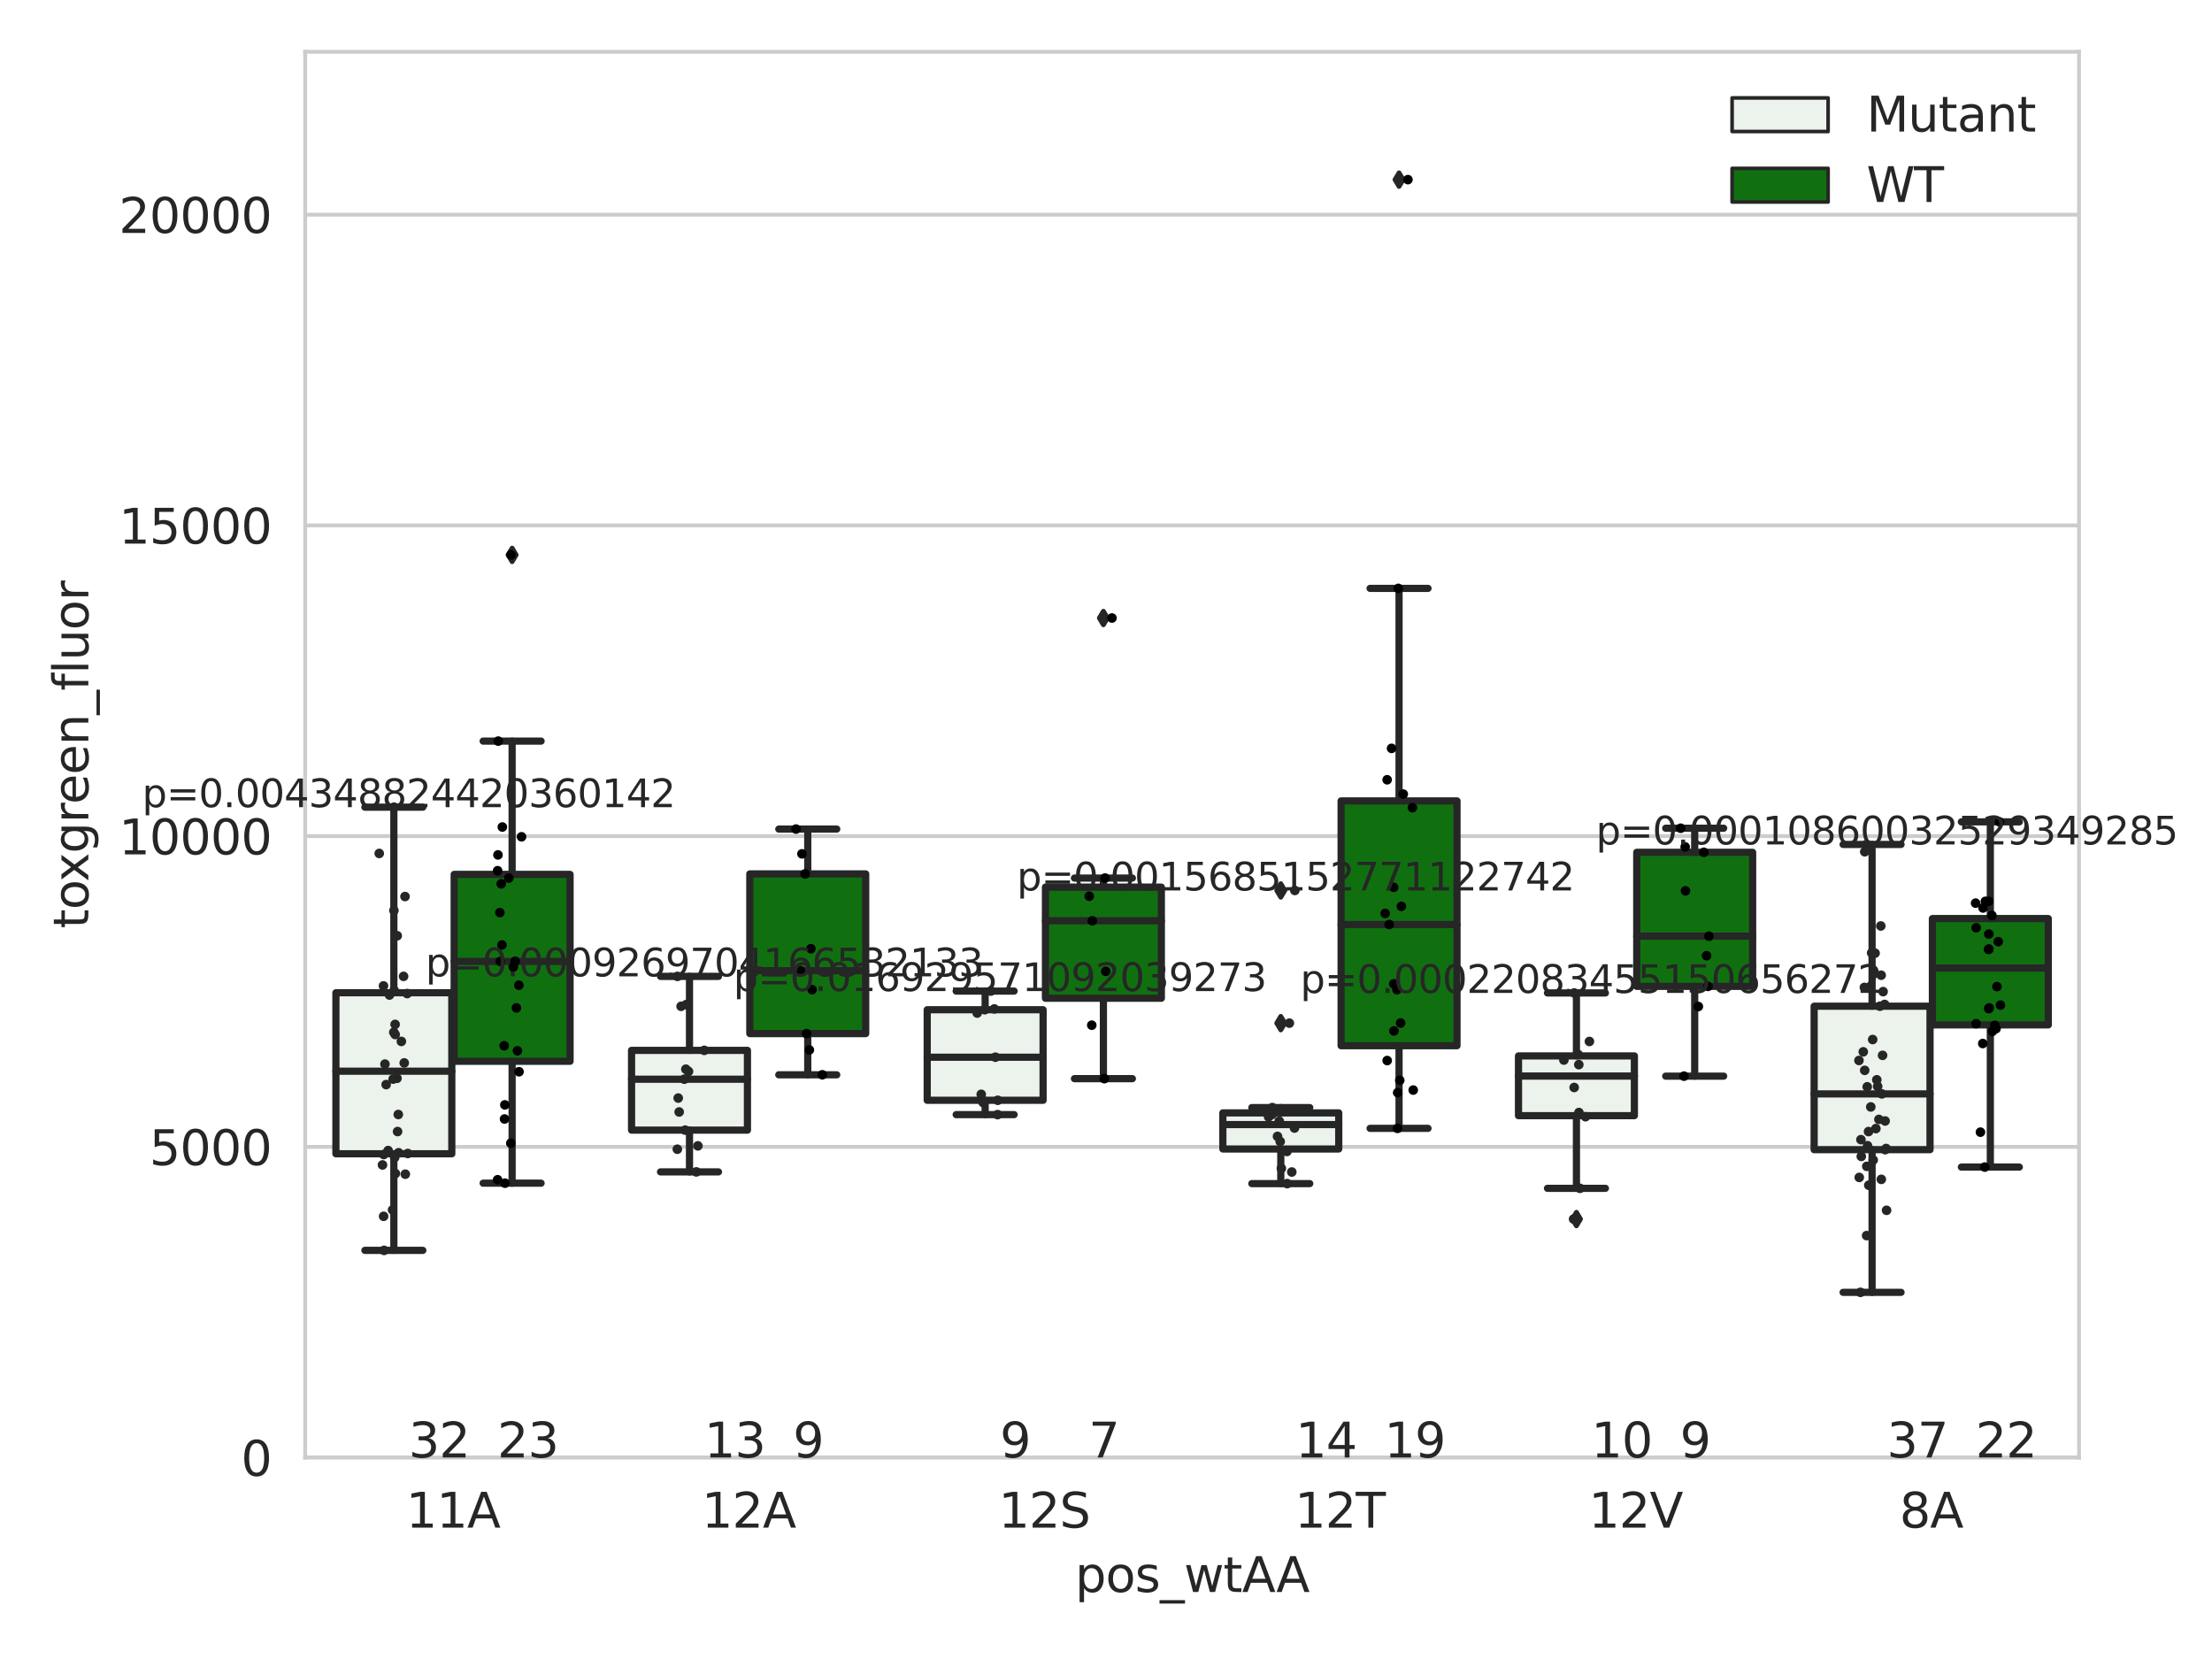 <?xml version="1.0" encoding="utf-8" standalone="no"?>
<!DOCTYPE svg PUBLIC "-//W3C//DTD SVG 1.1//EN"
  "http://www.w3.org/Graphics/SVG/1.1/DTD/svg11.dtd">
<svg xmlns:xlink="http://www.w3.org/1999/xlink" width="460.8pt" height="345.6pt" viewBox="0 0 460.8 345.6" xmlns="http://www.w3.org/2000/svg" version="1.1">
 <defs>
  <style type="text/css">*{stroke-linejoin: round; stroke-linecap: butt}</style>
 </defs>
 <g id="figure_1">
  <g id="patch_1">
   <path d="M 0 345.6 
L 460.8 345.6 
L 460.8 0 
L 0 0 
z
" style="fill: #ffffff"/>
  </g>
  <g id="axes_1">
   <g id="patch_2">
    <path d="M 63.571 303.64 
L 433.1 303.64 
L 433.1 10.8 
L 63.571 10.8 
z
" style="fill: #ffffff"/>
   </g>
   <g id="matplotlib.axis_1">
    <g id="xtick_1">
     <g id="text_1">
      <!-- 11A -->
      <g style="fill: #262626" transform="translate(84.583 318.238) scale(0.1 -0.1)">
       <defs>
        <path id="DejaVuSans-31" d="M 794 531 
L 1825 531 
L 1825 4091 
L 703 3866 
L 703 4441 
L 1819 4666 
L 2450 4666 
L 2450 531 
L 3481 531 
L 3481 0 
L 794 0 
L 794 531 
z
" transform="scale(0.016)"/>
        <path id="DejaVuSans-41" d="M 2188 4044 
L 1331 1722 
L 3047 1722 
L 2188 4044 
z
M 1831 4666 
L 2547 4666 
L 4325 0 
L 3669 0 
L 3244 1197 
L 1141 1197 
L 716 0 
L 50 0 
L 1831 4666 
z
" transform="scale(0.016)"/>
       </defs>
       <use xlink:href="#DejaVuSans-31"/>
       <use xlink:href="#DejaVuSans-31" x="63.623"/>
       <use xlink:href="#DejaVuSans-41" x="127.246"/>
      </g>
     </g>
    </g>
    <g id="xtick_2">
     <g id="text_2">
      <!-- 12A -->
      <g style="fill: #262626" transform="translate(146.171 318.238) scale(0.1 -0.1)">
       <defs>
        <path id="DejaVuSans-32" d="M 1228 531 
L 3431 531 
L 3431 0 
L 469 0 
L 469 531 
Q 828 903 1448 1529 
Q 2069 2156 2228 2338 
Q 2531 2678 2651 2914 
Q 2772 3150 2772 3378 
Q 2772 3750 2511 3984 
Q 2250 4219 1831 4219 
Q 1534 4219 1204 4116 
Q 875 4013 500 3803 
L 500 4441 
Q 881 4594 1212 4672 
Q 1544 4750 1819 4750 
Q 2544 4750 2975 4387 
Q 3406 4025 3406 3419 
Q 3406 3131 3298 2873 
Q 3191 2616 2906 2266 
Q 2828 2175 2409 1742 
Q 1991 1309 1228 531 
z
" transform="scale(0.016)"/>
       </defs>
       <use xlink:href="#DejaVuSans-31"/>
       <use xlink:href="#DejaVuSans-32" x="63.623"/>
       <use xlink:href="#DejaVuSans-41" x="127.246"/>
      </g>
     </g>
    </g>
    <g id="xtick_3">
     <g id="text_3">
      <!-- 12S -->
      <g style="fill: #262626" transform="translate(208.005 318.238) scale(0.1 -0.1)">
       <defs>
        <path id="DejaVuSans-53" d="M 3425 4513 
L 3425 3897 
Q 3066 4069 2747 4153 
Q 2428 4238 2131 4238 
Q 1616 4238 1336 4038 
Q 1056 3838 1056 3469 
Q 1056 3159 1242 3001 
Q 1428 2844 1947 2747 
L 2328 2669 
Q 3034 2534 3370 2195 
Q 3706 1856 3706 1288 
Q 3706 609 3251 259 
Q 2797 -91 1919 -91 
Q 1588 -91 1214 -16 
Q 841 59 441 206 
L 441 856 
Q 825 641 1194 531 
Q 1563 422 1919 422 
Q 2459 422 2753 634 
Q 3047 847 3047 1241 
Q 3047 1584 2836 1778 
Q 2625 1972 2144 2069 
L 1759 2144 
Q 1053 2284 737 2584 
Q 422 2884 422 3419 
Q 422 4038 858 4394 
Q 1294 4750 2059 4750 
Q 2388 4750 2728 4690 
Q 3069 4631 3425 4513 
z
" transform="scale(0.016)"/>
       </defs>
       <use xlink:href="#DejaVuSans-31"/>
       <use xlink:href="#DejaVuSans-32" x="63.623"/>
       <use xlink:href="#DejaVuSans-53" x="127.246"/>
      </g>
     </g>
    </g>
    <g id="xtick_4">
     <g id="text_4">
      <!-- 12T -->
      <g style="fill: #262626" transform="translate(269.713 318.238) scale(0.1 -0.1)">
       <defs>
        <path id="DejaVuSans-54" d="M -19 4666 
L 3928 4666 
L 3928 4134 
L 2272 4134 
L 2272 0 
L 1638 0 
L 1638 4134 
L -19 4134 
L -19 4666 
z
" transform="scale(0.016)"/>
       </defs>
       <use xlink:href="#DejaVuSans-31"/>
       <use xlink:href="#DejaVuSans-32" x="63.623"/>
       <use xlink:href="#DejaVuSans-54" x="127.246"/>
      </g>
     </g>
    </g>
    <g id="xtick_5">
     <g id="text_5">
      <!-- 12V -->
      <g style="fill: #262626" transform="translate(330.935 318.238) scale(0.1 -0.1)">
       <defs>
        <path id="DejaVuSans-56" d="M 1831 0 
L 50 4666 
L 709 4666 
L 2188 738 
L 3669 4666 
L 4325 4666 
L 2547 0 
L 1831 0 
z
" transform="scale(0.016)"/>
       </defs>
       <use xlink:href="#DejaVuSans-31"/>
       <use xlink:href="#DejaVuSans-32" x="63.623"/>
       <use xlink:href="#DejaVuSans-56" x="127.246"/>
      </g>
     </g>
    </g>
    <g id="xtick_6">
     <g id="text_6">
      <!-- 8A -->
      <g style="fill: #262626" transform="translate(395.705 318.238) scale(0.1 -0.1)">
       <defs>
        <path id="DejaVuSans-38" d="M 2034 2216 
Q 1584 2216 1326 1975 
Q 1069 1734 1069 1313 
Q 1069 891 1326 650 
Q 1584 409 2034 409 
Q 2484 409 2743 651 
Q 3003 894 3003 1313 
Q 3003 1734 2745 1975 
Q 2488 2216 2034 2216 
z
M 1403 2484 
Q 997 2584 770 2862 
Q 544 3141 544 3541 
Q 544 4100 942 4425 
Q 1341 4750 2034 4750 
Q 2731 4750 3128 4425 
Q 3525 4100 3525 3541 
Q 3525 3141 3298 2862 
Q 3072 2584 2669 2484 
Q 3125 2378 3379 2068 
Q 3634 1759 3634 1313 
Q 3634 634 3220 271 
Q 2806 -91 2034 -91 
Q 1263 -91 848 271 
Q 434 634 434 1313 
Q 434 1759 690 2068 
Q 947 2378 1403 2484 
z
M 1172 3481 
Q 1172 3119 1398 2916 
Q 1625 2713 2034 2713 
Q 2441 2713 2670 2916 
Q 2900 3119 2900 3481 
Q 2900 3844 2670 4047 
Q 2441 4250 2034 4250 
Q 1625 4250 1398 4047 
Q 1172 3844 1172 3481 
z
" transform="scale(0.016)"/>
       </defs>
       <use xlink:href="#DejaVuSans-38"/>
       <use xlink:href="#DejaVuSans-41" x="63.623"/>
      </g>
     </g>
    </g>
    <g id="text_7">
     <!-- pos_wtAA -->
     <g style="fill: #262626" transform="translate(223.97 331.638) scale(0.1 -0.1)">
      <defs>
       <path id="DejaVuSans-70" d="M 1159 525 
L 1159 -1331 
L 581 -1331 
L 581 3500 
L 1159 3500 
L 1159 2969 
Q 1341 3281 1617 3432 
Q 1894 3584 2278 3584 
Q 2916 3584 3314 3078 
Q 3713 2572 3713 1747 
Q 3713 922 3314 415 
Q 2916 -91 2278 -91 
Q 1894 -91 1617 61 
Q 1341 213 1159 525 
z
M 3116 1747 
Q 3116 2381 2855 2742 
Q 2594 3103 2138 3103 
Q 1681 3103 1420 2742 
Q 1159 2381 1159 1747 
Q 1159 1113 1420 752 
Q 1681 391 2138 391 
Q 2594 391 2855 752 
Q 3116 1113 3116 1747 
z
" transform="scale(0.016)"/>
       <path id="DejaVuSans-6f" d="M 1959 3097 
Q 1497 3097 1228 2736 
Q 959 2375 959 1747 
Q 959 1119 1226 758 
Q 1494 397 1959 397 
Q 2419 397 2687 759 
Q 2956 1122 2956 1747 
Q 2956 2369 2687 2733 
Q 2419 3097 1959 3097 
z
M 1959 3584 
Q 2709 3584 3137 3096 
Q 3566 2609 3566 1747 
Q 3566 888 3137 398 
Q 2709 -91 1959 -91 
Q 1206 -91 779 398 
Q 353 888 353 1747 
Q 353 2609 779 3096 
Q 1206 3584 1959 3584 
z
" transform="scale(0.016)"/>
       <path id="DejaVuSans-73" d="M 2834 3397 
L 2834 2853 
Q 2591 2978 2328 3040 
Q 2066 3103 1784 3103 
Q 1356 3103 1142 2972 
Q 928 2841 928 2578 
Q 928 2378 1081 2264 
Q 1234 2150 1697 2047 
L 1894 2003 
Q 2506 1872 2764 1633 
Q 3022 1394 3022 966 
Q 3022 478 2636 193 
Q 2250 -91 1575 -91 
Q 1294 -91 989 -36 
Q 684 19 347 128 
L 347 722 
Q 666 556 975 473 
Q 1284 391 1588 391 
Q 1994 391 2212 530 
Q 2431 669 2431 922 
Q 2431 1156 2273 1281 
Q 2116 1406 1581 1522 
L 1381 1569 
Q 847 1681 609 1914 
Q 372 2147 372 2553 
Q 372 3047 722 3315 
Q 1072 3584 1716 3584 
Q 2034 3584 2315 3537 
Q 2597 3491 2834 3397 
z
" transform="scale(0.016)"/>
       <path id="DejaVuSans-5f" d="M 3263 -1063 
L 3263 -1509 
L -63 -1509 
L -63 -1063 
L 3263 -1063 
z
" transform="scale(0.016)"/>
       <path id="DejaVuSans-77" d="M 269 3500 
L 844 3500 
L 1563 769 
L 2278 3500 
L 2956 3500 
L 3675 769 
L 4391 3500 
L 4966 3500 
L 4050 0 
L 3372 0 
L 2619 2869 
L 1863 0 
L 1184 0 
L 269 3500 
z
" transform="scale(0.016)"/>
       <path id="DejaVuSans-74" d="M 1172 4494 
L 1172 3500 
L 2356 3500 
L 2356 3053 
L 1172 3053 
L 1172 1153 
Q 1172 725 1289 603 
Q 1406 481 1766 481 
L 2356 481 
L 2356 0 
L 1766 0 
Q 1100 0 847 248 
Q 594 497 594 1153 
L 594 3053 
L 172 3053 
L 172 3500 
L 594 3500 
L 594 4494 
L 1172 4494 
z
" transform="scale(0.016)"/>
      </defs>
      <use xlink:href="#DejaVuSans-70"/>
      <use xlink:href="#DejaVuSans-6f" x="63.477"/>
      <use xlink:href="#DejaVuSans-73" x="124.658"/>
      <use xlink:href="#DejaVuSans-5f" x="176.758"/>
      <use xlink:href="#DejaVuSans-77" x="226.758"/>
      <use xlink:href="#DejaVuSans-74" x="308.545"/>
      <use xlink:href="#DejaVuSans-41" x="347.754"/>
      <use xlink:href="#DejaVuSans-41" x="418.912"/>
     </g>
    </g>
   </g>
   <g id="matplotlib.axis_2">
    <g id="ytick_1">
     <g id="line2d_1">
      <path d="M 63.571 303.64 
L 433.1 303.64 
" clip-path="url(#p9efdeceb4b)" style="fill: none; stroke: #cccccc; stroke-width: 0.8; stroke-linecap: round"/>
     </g>
     <g id="text_8">
      <!-- 0 -->
      <g style="fill: #262626" transform="translate(50.209 307.439) scale(0.1 -0.1)">
       <defs>
        <path id="DejaVuSans-30" d="M 2034 4250 
Q 1547 4250 1301 3770 
Q 1056 3291 1056 2328 
Q 1056 1369 1301 889 
Q 1547 409 2034 409 
Q 2525 409 2770 889 
Q 3016 1369 3016 2328 
Q 3016 3291 2770 3770 
Q 2525 4250 2034 4250 
z
M 2034 4750 
Q 2819 4750 3233 4129 
Q 3647 3509 3647 2328 
Q 3647 1150 3233 529 
Q 2819 -91 2034 -91 
Q 1250 -91 836 529 
Q 422 1150 422 2328 
Q 422 3509 836 4129 
Q 1250 4750 2034 4750 
z
" transform="scale(0.016)"/>
       </defs>
       <use xlink:href="#DejaVuSans-30"/>
      </g>
     </g>
    </g>
    <g id="ytick_2">
     <g id="line2d_2">
      <path d="M 63.571 238.91 
L 433.1 238.91 
" clip-path="url(#p9efdeceb4b)" style="fill: none; stroke: #cccccc; stroke-width: 0.8; stroke-linecap: round"/>
     </g>
     <g id="text_9">
      <!-- 5000 -->
      <g style="fill: #262626" transform="translate(31.121 242.709) scale(0.1 -0.1)">
       <defs>
        <path id="DejaVuSans-35" d="M 691 4666 
L 3169 4666 
L 3169 4134 
L 1269 4134 
L 1269 2991 
Q 1406 3038 1543 3061 
Q 1681 3084 1819 3084 
Q 2600 3084 3056 2656 
Q 3513 2228 3513 1497 
Q 3513 744 3044 326 
Q 2575 -91 1722 -91 
Q 1428 -91 1123 -41 
Q 819 9 494 109 
L 494 744 
Q 775 591 1075 516 
Q 1375 441 1709 441 
Q 2250 441 2565 725 
Q 2881 1009 2881 1497 
Q 2881 1984 2565 2268 
Q 2250 2553 1709 2553 
Q 1456 2553 1204 2497 
Q 953 2441 691 2322 
L 691 4666 
z
" transform="scale(0.016)"/>
       </defs>
       <use xlink:href="#DejaVuSans-35"/>
       <use xlink:href="#DejaVuSans-30" x="63.623"/>
       <use xlink:href="#DejaVuSans-30" x="127.246"/>
       <use xlink:href="#DejaVuSans-30" x="190.869"/>
      </g>
     </g>
    </g>
    <g id="ytick_3">
     <g id="line2d_3">
      <path d="M 63.571 174.18 
L 433.1 174.18 
" clip-path="url(#p9efdeceb4b)" style="fill: none; stroke: #cccccc; stroke-width: 0.8; stroke-linecap: round"/>
     </g>
     <g id="text_10">
      <!-- 10000 -->
      <g style="fill: #262626" transform="translate(24.759 177.979) scale(0.1 -0.1)">
       <use xlink:href="#DejaVuSans-31"/>
       <use xlink:href="#DejaVuSans-30" x="63.623"/>
       <use xlink:href="#DejaVuSans-30" x="127.246"/>
       <use xlink:href="#DejaVuSans-30" x="190.869"/>
       <use xlink:href="#DejaVuSans-30" x="254.492"/>
      </g>
     </g>
    </g>
    <g id="ytick_4">
     <g id="line2d_4">
      <path d="M 63.571 109.45 
L 433.1 109.45 
" clip-path="url(#p9efdeceb4b)" style="fill: none; stroke: #cccccc; stroke-width: 0.8; stroke-linecap: round"/>
     </g>
     <g id="text_11">
      <!-- 15000 -->
      <g style="fill: #262626" transform="translate(24.759 113.249) scale(0.1 -0.1)">
       <use xlink:href="#DejaVuSans-31"/>
       <use xlink:href="#DejaVuSans-35" x="63.623"/>
       <use xlink:href="#DejaVuSans-30" x="127.246"/>
       <use xlink:href="#DejaVuSans-30" x="190.869"/>
       <use xlink:href="#DejaVuSans-30" x="254.492"/>
      </g>
     </g>
    </g>
    <g id="ytick_5">
     <g id="line2d_5">
      <path d="M 63.571 44.719 
L 433.1 44.719 
" clip-path="url(#p9efdeceb4b)" style="fill: none; stroke: #cccccc; stroke-width: 0.8; stroke-linecap: round"/>
     </g>
     <g id="text_12">
      <!-- 20000 -->
      <g style="fill: #262626" transform="translate(24.759 48.519) scale(0.1 -0.1)">
       <use xlink:href="#DejaVuSans-32"/>
       <use xlink:href="#DejaVuSans-30" x="63.623"/>
       <use xlink:href="#DejaVuSans-30" x="127.246"/>
       <use xlink:href="#DejaVuSans-30" x="190.869"/>
       <use xlink:href="#DejaVuSans-30" x="254.492"/>
      </g>
     </g>
    </g>
    <g id="text_13">
     <!-- toxgreen_fluor -->
     <g style="fill: #262626" transform="translate(18.401 193.415) rotate(-90) scale(0.1 -0.1)">
      <defs>
       <path id="DejaVuSans-78" d="M 3513 3500 
L 2247 1797 
L 3578 0 
L 2900 0 
L 1881 1375 
L 863 0 
L 184 0 
L 1544 1831 
L 300 3500 
L 978 3500 
L 1906 2253 
L 2834 3500 
L 3513 3500 
z
" transform="scale(0.016)"/>
       <path id="DejaVuSans-67" d="M 2906 1791 
Q 2906 2416 2648 2759 
Q 2391 3103 1925 3103 
Q 1463 3103 1205 2759 
Q 947 2416 947 1791 
Q 947 1169 1205 825 
Q 1463 481 1925 481 
Q 2391 481 2648 825 
Q 2906 1169 2906 1791 
z
M 3481 434 
Q 3481 -459 3084 -895 
Q 2688 -1331 1869 -1331 
Q 1566 -1331 1297 -1286 
Q 1028 -1241 775 -1147 
L 775 -588 
Q 1028 -725 1275 -790 
Q 1522 -856 1778 -856 
Q 2344 -856 2625 -561 
Q 2906 -266 2906 331 
L 2906 616 
Q 2728 306 2450 153 
Q 2172 0 1784 0 
Q 1141 0 747 490 
Q 353 981 353 1791 
Q 353 2603 747 3093 
Q 1141 3584 1784 3584 
Q 2172 3584 2450 3431 
Q 2728 3278 2906 2969 
L 2906 3500 
L 3481 3500 
L 3481 434 
z
" transform="scale(0.016)"/>
       <path id="DejaVuSans-72" d="M 2631 2963 
Q 2534 3019 2420 3045 
Q 2306 3072 2169 3072 
Q 1681 3072 1420 2755 
Q 1159 2438 1159 1844 
L 1159 0 
L 581 0 
L 581 3500 
L 1159 3500 
L 1159 2956 
Q 1341 3275 1631 3429 
Q 1922 3584 2338 3584 
Q 2397 3584 2469 3576 
Q 2541 3569 2628 3553 
L 2631 2963 
z
" transform="scale(0.016)"/>
       <path id="DejaVuSans-65" d="M 3597 1894 
L 3597 1613 
L 953 1613 
Q 991 1019 1311 708 
Q 1631 397 2203 397 
Q 2534 397 2845 478 
Q 3156 559 3463 722 
L 3463 178 
Q 3153 47 2828 -22 
Q 2503 -91 2169 -91 
Q 1331 -91 842 396 
Q 353 884 353 1716 
Q 353 2575 817 3079 
Q 1281 3584 2069 3584 
Q 2775 3584 3186 3129 
Q 3597 2675 3597 1894 
z
M 3022 2063 
Q 3016 2534 2758 2815 
Q 2500 3097 2075 3097 
Q 1594 3097 1305 2825 
Q 1016 2553 972 2059 
L 3022 2063 
z
" transform="scale(0.016)"/>
       <path id="DejaVuSans-6e" d="M 3513 2113 
L 3513 0 
L 2938 0 
L 2938 2094 
Q 2938 2591 2744 2837 
Q 2550 3084 2163 3084 
Q 1697 3084 1428 2787 
Q 1159 2491 1159 1978 
L 1159 0 
L 581 0 
L 581 3500 
L 1159 3500 
L 1159 2956 
Q 1366 3272 1645 3428 
Q 1925 3584 2291 3584 
Q 2894 3584 3203 3211 
Q 3513 2838 3513 2113 
z
" transform="scale(0.016)"/>
       <path id="DejaVuSans-66" d="M 2375 4863 
L 2375 4384 
L 1825 4384 
Q 1516 4384 1395 4259 
Q 1275 4134 1275 3809 
L 1275 3500 
L 2222 3500 
L 2222 3053 
L 1275 3053 
L 1275 0 
L 697 0 
L 697 3053 
L 147 3053 
L 147 3500 
L 697 3500 
L 697 3744 
Q 697 4328 969 4595 
Q 1241 4863 1831 4863 
L 2375 4863 
z
" transform="scale(0.016)"/>
       <path id="DejaVuSans-6c" d="M 603 4863 
L 1178 4863 
L 1178 0 
L 603 0 
L 603 4863 
z
" transform="scale(0.016)"/>
       <path id="DejaVuSans-75" d="M 544 1381 
L 544 3500 
L 1119 3500 
L 1119 1403 
Q 1119 906 1312 657 
Q 1506 409 1894 409 
Q 2359 409 2629 706 
Q 2900 1003 2900 1516 
L 2900 3500 
L 3475 3500 
L 3475 0 
L 2900 0 
L 2900 538 
Q 2691 219 2414 64 
Q 2138 -91 1772 -91 
Q 1169 -91 856 284 
Q 544 659 544 1381 
z
M 1991 3584 
L 1991 3584 
z
" transform="scale(0.016)"/>
      </defs>
      <use xlink:href="#DejaVuSans-74"/>
      <use xlink:href="#DejaVuSans-6f" x="39.209"/>
      <use xlink:href="#DejaVuSans-78" x="97.266"/>
      <use xlink:href="#DejaVuSans-67" x="156.445"/>
      <use xlink:href="#DejaVuSans-72" x="219.922"/>
      <use xlink:href="#DejaVuSans-65" x="258.785"/>
      <use xlink:href="#DejaVuSans-65" x="320.309"/>
      <use xlink:href="#DejaVuSans-6e" x="381.832"/>
      <use xlink:href="#DejaVuSans-5f" x="445.211"/>
      <use xlink:href="#DejaVuSans-66" x="495.211"/>
      <use xlink:href="#DejaVuSans-6c" x="530.416"/>
      <use xlink:href="#DejaVuSans-75" x="558.199"/>
      <use xlink:href="#DejaVuSans-6f" x="621.578"/>
      <use xlink:href="#DejaVuSans-72" x="682.76"/>
     </g>
    </g>
   </g>
   <g id="patch_3">
    <path d="M 69.976 240.349 
L 94.119 240.349 
L 94.119 206.812 
L 69.976 206.812 
L 69.976 240.349 
z
" clip-path="url(#p9efdeceb4b)" style="fill: #ecf2ec; stroke: #262626; stroke-width: 1.5; stroke-linejoin: miter"/>
   </g>
   <g id="patch_4">
    <path d="M 94.612 221.081 
L 118.754 221.081 
L 118.754 182.151 
L 94.612 182.151 
L 94.612 221.081 
z
" clip-path="url(#p9efdeceb4b)" style="fill: #107010; stroke: #262626; stroke-width: 1.5; stroke-linejoin: miter"/>
   </g>
   <g id="patch_5">
    <path d="M 131.565 235.429 
L 155.707 235.429 
L 155.707 218.807 
L 131.565 218.807 
L 131.565 235.429 
z
" clip-path="url(#p9efdeceb4b)" style="fill: #ecf2ec; stroke: #262626; stroke-width: 1.5; stroke-linejoin: miter"/>
   </g>
   <g id="patch_6">
    <path d="M 156.2 215.317 
L 180.342 215.317 
L 180.342 182.051 
L 156.2 182.051 
L 156.2 215.317 
z
" clip-path="url(#p9efdeceb4b)" style="fill: #107010; stroke: #262626; stroke-width: 1.5; stroke-linejoin: miter"/>
   </g>
   <g id="patch_7">
    <path d="M 193.153 229.213 
L 217.295 229.213 
L 217.295 210.348 
L 193.153 210.348 
L 193.153 229.213 
z
" clip-path="url(#p9efdeceb4b)" style="fill: #ecf2ec; stroke: #262626; stroke-width: 1.5; stroke-linejoin: miter"/>
   </g>
   <g id="patch_8">
    <path d="M 217.788 207.955 
L 241.931 207.955 
L 241.931 184.806 
L 217.788 184.806 
L 217.788 207.955 
z
" clip-path="url(#p9efdeceb4b)" style="fill: #107010; stroke: #262626; stroke-width: 1.5; stroke-linejoin: miter"/>
   </g>
   <g id="patch_9">
    <path d="M 254.741 239.354 
L 278.884 239.354 
L 278.884 231.833 
L 254.741 231.833 
L 254.741 239.354 
z
" clip-path="url(#p9efdeceb4b)" style="fill: #ecf2ec; stroke: #262626; stroke-width: 1.5; stroke-linejoin: miter"/>
   </g>
   <g id="patch_10">
    <path d="M 279.376 217.843 
L 303.519 217.843 
L 303.519 166.842 
L 279.376 166.842 
L 279.376 217.843 
z
" clip-path="url(#p9efdeceb4b)" style="fill: #107010; stroke: #262626; stroke-width: 1.5; stroke-linejoin: miter"/>
   </g>
   <g id="patch_11">
    <path d="M 316.329 232.413 
L 340.472 232.413 
L 340.472 219.964 
L 316.329 219.964 
L 316.329 232.413 
z
" clip-path="url(#p9efdeceb4b)" style="fill: #ecf2ec; stroke: #262626; stroke-width: 1.5; stroke-linejoin: miter"/>
   </g>
   <g id="patch_12">
    <path d="M 340.964 205.478 
L 365.107 205.478 
L 365.107 177.553 
L 340.964 177.553 
L 340.964 205.478 
z
" clip-path="url(#p9efdeceb4b)" style="fill: #107010; stroke: #262626; stroke-width: 1.5; stroke-linejoin: miter"/>
   </g>
   <g id="patch_13">
    <path d="M 377.917 239.496 
L 402.06 239.496 
L 402.06 209.612 
L 377.917 209.612 
L 377.917 239.496 
z
" clip-path="url(#p9efdeceb4b)" style="fill: #ecf2ec; stroke: #262626; stroke-width: 1.5; stroke-linejoin: miter"/>
   </g>
   <g id="patch_14">
    <path d="M 402.553 213.508 
L 426.695 213.508 
L 426.695 191.355 
L 402.553 191.355 
L 402.553 213.508 
z
" clip-path="url(#p9efdeceb4b)" style="fill: #107010; stroke: #262626; stroke-width: 1.5; stroke-linejoin: miter"/>
   </g>
   <g id="patch_15">
    <path d="M 94.365 303.64 
L 94.365 303.64 
L 94.365 303.64 
L 94.365 303.64 
z
" clip-path="url(#p9efdeceb4b)" style="fill: #ecf2ec; stroke: #262626; stroke-width: 0.75; stroke-linejoin: miter"/>
   </g>
   <g id="patch_16">
    <path d="M 94.365 303.64 
L 94.365 303.64 
L 94.365 303.64 
L 94.365 303.64 
z
" clip-path="url(#p9efdeceb4b)" style="fill: #107010; stroke: #262626; stroke-width: 0.75; stroke-linejoin: miter"/>
   </g>
   <g id="PathCollection_1"/>
   <g id="PathCollection_2"/>
   <g id="line2d_6">
    <path d="M 82.048 240.349 
L 82.048 260.475 
" clip-path="url(#p9efdeceb4b)" style="fill: none; stroke: #262626; stroke-width: 1.5; stroke-linecap: round"/>
   </g>
   <g id="line2d_7">
    <path d="M 82.048 206.812 
L 82.048 168.145 
" clip-path="url(#p9efdeceb4b)" style="fill: none; stroke: #262626; stroke-width: 1.5; stroke-linecap: round"/>
   </g>
   <g id="line2d_8">
    <path d="M 76.012 260.475 
L 88.083 260.475 
" clip-path="url(#p9efdeceb4b)" style="fill: none; stroke: #262626; stroke-width: 1.5; stroke-linecap: round"/>
   </g>
   <g id="line2d_9">
    <path d="M 76.012 168.145 
L 88.083 168.145 
" clip-path="url(#p9efdeceb4b)" style="fill: none; stroke: #262626; stroke-width: 1.5; stroke-linecap: round"/>
   </g>
   <g id="line2d_10"/>
   <g id="line2d_11">
    <path d="M 106.683 221.081 
L 106.683 246.477 
" clip-path="url(#p9efdeceb4b)" style="fill: none; stroke: #262626; stroke-width: 1.5; stroke-linecap: round"/>
   </g>
   <g id="line2d_12">
    <path d="M 106.683 182.151 
L 106.683 154.387 
" clip-path="url(#p9efdeceb4b)" style="fill: none; stroke: #262626; stroke-width: 1.5; stroke-linecap: round"/>
   </g>
   <g id="line2d_13">
    <path d="M 100.647 246.477 
L 112.719 246.477 
" clip-path="url(#p9efdeceb4b)" style="fill: none; stroke: #262626; stroke-width: 1.5; stroke-linecap: round"/>
   </g>
   <g id="line2d_14">
    <path d="M 100.647 154.387 
L 112.719 154.387 
" clip-path="url(#p9efdeceb4b)" style="fill: none; stroke: #262626; stroke-width: 1.5; stroke-linecap: round"/>
   </g>
   <g id="line2d_15">
    <defs>
     <path id="m20bd533909" d="M -0 1.414 
L 0.849 0 
L 0 -1.414 
L -0.849 -0 
z
" style="stroke: #262626; stroke-linejoin: miter"/>
    </defs>
    <g clip-path="url(#p9efdeceb4b)">
     <use xlink:href="#m20bd533909" x="106.683" y="115.595" style="fill: #262626; stroke: #262626; stroke-linejoin: miter"/>
    </g>
   </g>
   <g id="line2d_16">
    <path d="M 143.636 235.429 
L 143.636 244.125 
" clip-path="url(#p9efdeceb4b)" style="fill: none; stroke: #262626; stroke-width: 1.5; stroke-linecap: round"/>
   </g>
   <g id="line2d_17">
    <path d="M 143.636 218.807 
L 143.636 203.397 
" clip-path="url(#p9efdeceb4b)" style="fill: none; stroke: #262626; stroke-width: 1.5; stroke-linecap: round"/>
   </g>
   <g id="line2d_18">
    <path d="M 137.6 244.125 
L 149.672 244.125 
" clip-path="url(#p9efdeceb4b)" style="fill: none; stroke: #262626; stroke-width: 1.5; stroke-linecap: round"/>
   </g>
   <g id="line2d_19">
    <path d="M 137.6 203.397 
L 149.672 203.397 
" clip-path="url(#p9efdeceb4b)" style="fill: none; stroke: #262626; stroke-width: 1.5; stroke-linecap: round"/>
   </g>
   <g id="line2d_20"/>
   <g id="line2d_21">
    <path d="M 168.271 215.317 
L 168.271 223.903 
" clip-path="url(#p9efdeceb4b)" style="fill: none; stroke: #262626; stroke-width: 1.5; stroke-linecap: round"/>
   </g>
   <g id="line2d_22">
    <path d="M 168.271 182.051 
L 168.271 172.712 
" clip-path="url(#p9efdeceb4b)" style="fill: none; stroke: #262626; stroke-width: 1.5; stroke-linecap: round"/>
   </g>
   <g id="line2d_23">
    <path d="M 162.236 223.903 
L 174.307 223.903 
" clip-path="url(#p9efdeceb4b)" style="fill: none; stroke: #262626; stroke-width: 1.5; stroke-linecap: round"/>
   </g>
   <g id="line2d_24">
    <path d="M 162.236 172.712 
L 174.307 172.712 
" clip-path="url(#p9efdeceb4b)" style="fill: none; stroke: #262626; stroke-width: 1.5; stroke-linecap: round"/>
   </g>
   <g id="line2d_25"/>
   <g id="line2d_26">
    <path d="M 205.224 229.213 
L 205.224 232.197 
" clip-path="url(#p9efdeceb4b)" style="fill: none; stroke: #262626; stroke-width: 1.5; stroke-linecap: round"/>
   </g>
   <g id="line2d_27">
    <path d="M 205.224 210.348 
L 205.224 206.458 
" clip-path="url(#p9efdeceb4b)" style="fill: none; stroke: #262626; stroke-width: 1.5; stroke-linecap: round"/>
   </g>
   <g id="line2d_28">
    <path d="M 199.188 232.197 
L 211.26 232.197 
" clip-path="url(#p9efdeceb4b)" style="fill: none; stroke: #262626; stroke-width: 1.5; stroke-linecap: round"/>
   </g>
   <g id="line2d_29">
    <path d="M 199.188 206.458 
L 211.26 206.458 
" clip-path="url(#p9efdeceb4b)" style="fill: none; stroke: #262626; stroke-width: 1.5; stroke-linecap: round"/>
   </g>
   <g id="line2d_30"/>
   <g id="line2d_31">
    <path d="M 229.859 207.955 
L 229.859 224.704 
" clip-path="url(#p9efdeceb4b)" style="fill: none; stroke: #262626; stroke-width: 1.5; stroke-linecap: round"/>
   </g>
   <g id="line2d_32">
    <path d="M 229.859 184.806 
L 229.859 182.915 
" clip-path="url(#p9efdeceb4b)" style="fill: none; stroke: #262626; stroke-width: 1.5; stroke-linecap: round"/>
   </g>
   <g id="line2d_33">
    <path d="M 223.824 224.704 
L 235.895 224.704 
" clip-path="url(#p9efdeceb4b)" style="fill: none; stroke: #262626; stroke-width: 1.5; stroke-linecap: round"/>
   </g>
   <g id="line2d_34">
    <path d="M 223.824 182.915 
L 235.895 182.915 
" clip-path="url(#p9efdeceb4b)" style="fill: none; stroke: #262626; stroke-width: 1.5; stroke-linecap: round"/>
   </g>
   <g id="line2d_35">
    <g clip-path="url(#p9efdeceb4b)">
     <use xlink:href="#m20bd533909" x="229.859" y="128.746" style="fill: #262626; stroke: #262626; stroke-linejoin: miter"/>
    </g>
   </g>
   <g id="line2d_36">
    <path d="M 266.812 239.354 
L 266.812 246.568 
" clip-path="url(#p9efdeceb4b)" style="fill: none; stroke: #262626; stroke-width: 1.5; stroke-linecap: round"/>
   </g>
   <g id="line2d_37">
    <path d="M 266.812 231.833 
L 266.812 230.733 
" clip-path="url(#p9efdeceb4b)" style="fill: none; stroke: #262626; stroke-width: 1.5; stroke-linecap: round"/>
   </g>
   <g id="line2d_38">
    <path d="M 260.777 246.568 
L 272.848 246.568 
" clip-path="url(#p9efdeceb4b)" style="fill: none; stroke: #262626; stroke-width: 1.5; stroke-linecap: round"/>
   </g>
   <g id="line2d_39">
    <path d="M 260.777 230.733 
L 272.848 230.733 
" clip-path="url(#p9efdeceb4b)" style="fill: none; stroke: #262626; stroke-width: 1.5; stroke-linecap: round"/>
   </g>
   <g id="line2d_40">
    <g clip-path="url(#p9efdeceb4b)">
     <use xlink:href="#m20bd533909" x="266.812" y="185.498" style="fill: #262626; stroke: #262626; stroke-linejoin: miter"/>
     <use xlink:href="#m20bd533909" x="266.812" y="213.139" style="fill: #262626; stroke: #262626; stroke-linejoin: miter"/>
    </g>
   </g>
   <g id="line2d_41">
    <path d="M 291.448 217.843 
L 291.448 235.058 
" clip-path="url(#p9efdeceb4b)" style="fill: none; stroke: #262626; stroke-width: 1.5; stroke-linecap: round"/>
   </g>
   <g id="line2d_42">
    <path d="M 291.448 166.842 
L 291.448 122.572 
" clip-path="url(#p9efdeceb4b)" style="fill: none; stroke: #262626; stroke-width: 1.5; stroke-linecap: round"/>
   </g>
   <g id="line2d_43">
    <path d="M 285.412 235.058 
L 297.483 235.058 
" clip-path="url(#p9efdeceb4b)" style="fill: none; stroke: #262626; stroke-width: 1.5; stroke-linecap: round"/>
   </g>
   <g id="line2d_44">
    <path d="M 285.412 122.572 
L 297.483 122.572 
" clip-path="url(#p9efdeceb4b)" style="fill: none; stroke: #262626; stroke-width: 1.5; stroke-linecap: round"/>
   </g>
   <g id="line2d_45">
    <g clip-path="url(#p9efdeceb4b)">
     <use xlink:href="#m20bd533909" x="291.448" y="37.422" style="fill: #262626; stroke: #262626; stroke-linejoin: miter"/>
    </g>
   </g>
   <g id="line2d_46">
    <path d="M 328.4 232.413 
L 328.4 247.55 
" clip-path="url(#p9efdeceb4b)" style="fill: none; stroke: #262626; stroke-width: 1.5; stroke-linecap: round"/>
   </g>
   <g id="line2d_47">
    <path d="M 328.4 219.964 
L 328.4 206.85 
" clip-path="url(#p9efdeceb4b)" style="fill: none; stroke: #262626; stroke-width: 1.5; stroke-linecap: round"/>
   </g>
   <g id="line2d_48">
    <path d="M 322.365 247.55 
L 334.436 247.55 
" clip-path="url(#p9efdeceb4b)" style="fill: none; stroke: #262626; stroke-width: 1.5; stroke-linecap: round"/>
   </g>
   <g id="line2d_49">
    <path d="M 322.365 206.85 
L 334.436 206.85 
" clip-path="url(#p9efdeceb4b)" style="fill: none; stroke: #262626; stroke-width: 1.5; stroke-linecap: round"/>
   </g>
   <g id="line2d_50">
    <g clip-path="url(#p9efdeceb4b)">
     <use xlink:href="#m20bd533909" x="328.4" y="253.953" style="fill: #262626; stroke: #262626; stroke-linejoin: miter"/>
    </g>
   </g>
   <g id="line2d_51">
    <path d="M 353.036 205.478 
L 353.036 224.181 
" clip-path="url(#p9efdeceb4b)" style="fill: none; stroke: #262626; stroke-width: 1.5; stroke-linecap: round"/>
   </g>
   <g id="line2d_52">
    <path d="M 353.036 177.553 
L 353.036 172.532 
" clip-path="url(#p9efdeceb4b)" style="fill: none; stroke: #262626; stroke-width: 1.5; stroke-linecap: round"/>
   </g>
   <g id="line2d_53">
    <path d="M 347 224.181 
L 359.071 224.181 
" clip-path="url(#p9efdeceb4b)" style="fill: none; stroke: #262626; stroke-width: 1.5; stroke-linecap: round"/>
   </g>
   <g id="line2d_54">
    <path d="M 347 172.532 
L 359.071 172.532 
" clip-path="url(#p9efdeceb4b)" style="fill: none; stroke: #262626; stroke-width: 1.5; stroke-linecap: round"/>
   </g>
   <g id="line2d_55"/>
   <g id="line2d_56">
    <path d="M 389.989 239.496 
L 389.989 269.221 
" clip-path="url(#p9efdeceb4b)" style="fill: none; stroke: #262626; stroke-width: 1.5; stroke-linecap: round"/>
   </g>
   <g id="line2d_57">
    <path d="M 389.989 209.612 
L 389.989 175.913 
" clip-path="url(#p9efdeceb4b)" style="fill: none; stroke: #262626; stroke-width: 1.5; stroke-linecap: round"/>
   </g>
   <g id="line2d_58">
    <path d="M 383.953 269.221 
L 396.024 269.221 
" clip-path="url(#p9efdeceb4b)" style="fill: none; stroke: #262626; stroke-width: 1.5; stroke-linecap: round"/>
   </g>
   <g id="line2d_59">
    <path d="M 383.953 175.913 
L 396.024 175.913 
" clip-path="url(#p9efdeceb4b)" style="fill: none; stroke: #262626; stroke-width: 1.5; stroke-linecap: round"/>
   </g>
   <g id="line2d_60"/>
   <g id="line2d_61">
    <path d="M 414.624 213.508 
L 414.624 243.123 
" clip-path="url(#p9efdeceb4b)" style="fill: none; stroke: #262626; stroke-width: 1.5; stroke-linecap: round"/>
   </g>
   <g id="line2d_62">
    <path d="M 414.624 191.355 
L 414.624 171.211 
" clip-path="url(#p9efdeceb4b)" style="fill: none; stroke: #262626; stroke-width: 1.5; stroke-linecap: round"/>
   </g>
   <g id="line2d_63">
    <path d="M 408.588 243.123 
L 420.66 243.123 
" clip-path="url(#p9efdeceb4b)" style="fill: none; stroke: #262626; stroke-width: 1.5; stroke-linecap: round"/>
   </g>
   <g id="line2d_64">
    <path d="M 408.588 171.211 
L 420.66 171.211 
" clip-path="url(#p9efdeceb4b)" style="fill: none; stroke: #262626; stroke-width: 1.5; stroke-linecap: round"/>
   </g>
   <g id="line2d_65"/>
   <g id="line2d_66">
    <path d="M 69.976 223.152 
L 94.119 223.152 
" clip-path="url(#p9efdeceb4b)" style="fill: none; stroke: #262626; stroke-width: 1.5; stroke-linecap: round"/>
   </g>
   <g id="line2d_67">
    <path d="M 94.612 200.281 
L 118.754 200.281 
" clip-path="url(#p9efdeceb4b)" style="fill: none; stroke: #262626; stroke-width: 1.5; stroke-linecap: round"/>
   </g>
   <g id="line2d_68">
    <path d="M 131.565 224.817 
L 155.707 224.817 
" clip-path="url(#p9efdeceb4b)" style="fill: none; stroke: #262626; stroke-width: 1.5; stroke-linecap: round"/>
   </g>
   <g id="line2d_69">
    <path d="M 156.2 202.213 
L 180.342 202.213 
" clip-path="url(#p9efdeceb4b)" style="fill: none; stroke: #262626; stroke-width: 1.5; stroke-linecap: round"/>
   </g>
   <g id="line2d_70">
    <path d="M 193.153 220.234 
L 217.295 220.234 
" clip-path="url(#p9efdeceb4b)" style="fill: none; stroke: #262626; stroke-width: 1.5; stroke-linecap: round"/>
   </g>
   <g id="line2d_71">
    <path d="M 217.788 191.82 
L 241.931 191.82 
" clip-path="url(#p9efdeceb4b)" style="fill: none; stroke: #262626; stroke-width: 1.5; stroke-linecap: round"/>
   </g>
   <g id="line2d_72">
    <path d="M 254.741 234.271 
L 278.884 234.271 
" clip-path="url(#p9efdeceb4b)" style="fill: none; stroke: #262626; stroke-width: 1.5; stroke-linecap: round"/>
   </g>
   <g id="line2d_73">
    <path d="M 279.376 192.591 
L 303.519 192.591 
" clip-path="url(#p9efdeceb4b)" style="fill: none; stroke: #262626; stroke-width: 1.5; stroke-linecap: round"/>
   </g>
   <g id="line2d_74">
    <path d="M 316.329 224.163 
L 340.472 224.163 
" clip-path="url(#p9efdeceb4b)" style="fill: none; stroke: #262626; stroke-width: 1.5; stroke-linecap: round"/>
   </g>
   <g id="line2d_75">
    <path d="M 340.964 195.025 
L 365.107 195.025 
" clip-path="url(#p9efdeceb4b)" style="fill: none; stroke: #262626; stroke-width: 1.5; stroke-linecap: round"/>
   </g>
   <g id="line2d_76">
    <path d="M 377.917 227.878 
L 402.06 227.878 
" clip-path="url(#p9efdeceb4b)" style="fill: none; stroke: #262626; stroke-width: 1.5; stroke-linecap: round"/>
   </g>
   <g id="line2d_77">
    <path d="M 402.553 201.658 
L 426.695 201.658 
" clip-path="url(#p9efdeceb4b)" style="fill: none; stroke: #262626; stroke-width: 1.5; stroke-linecap: round"/>
   </g>
   <g id="patch_17">
    <path d="M 63.571 303.64 
L 63.571 10.8 
" style="fill: none; stroke: #cccccc; stroke-width: 0.8; stroke-linejoin: miter; stroke-linecap: square"/>
   </g>
   <g id="patch_18">
    <path d="M 433.1 303.64 
L 433.1 10.8 
" style="fill: none; stroke: #cccccc; stroke-width: 0.8; stroke-linejoin: miter; stroke-linecap: square"/>
   </g>
   <g id="patch_19">
    <path d="M 63.571 303.64 
L 433.1 303.64 
" style="fill: none; stroke: #cccccc; stroke-width: 0.8; stroke-linejoin: miter; stroke-linecap: square"/>
   </g>
   <g id="patch_20">
    <path d="M 63.571 10.8 
L 433.1 10.8 
" style="fill: none; stroke: #cccccc; stroke-width: 0.8; stroke-linejoin: miter; stroke-linecap: square"/>
   </g>
   <g id="PathCollection_3">
    <defs>
     <path id="C0_0_37caf9bf34" d="M 0 1 
C 0.265 1 0.52 0.895 0.707 0.707 
C 0.895 0.52 1 0.265 1 -0 
C 1 -0.265 0.895 -0.52 0.707 -0.707 
C 0.52 -0.895 0.265 -1 0 -1 
C -0.265 -1 -0.52 -0.895 -0.707 -0.707 
C -0.895 -0.52 -1 -0.265 -1 0 
C -1 0.265 -0.895 0.52 -0.707 0.707 
C -0.52 0.895 -0.265 1 0 1 
z
"/>
    </defs>
    <g clip-path="url(#p9efdeceb4b)">
     <use xlink:href="#C0_0_37caf9bf34" x="84.819" y="206.98" style="fill: #262626"/>
    </g>
    <g clip-path="url(#p9efdeceb4b)">
     <use xlink:href="#C0_0_37caf9bf34" x="81.135" y="207.283" style="fill: #262626"/>
    </g>
    <g clip-path="url(#p9efdeceb4b)">
     <use xlink:href="#C0_0_37caf9bf34" x="83.034" y="240.139" style="fill: #262626"/>
    </g>
    <g clip-path="url(#p9efdeceb4b)">
     <use xlink:href="#C0_0_37caf9bf34" x="79.004" y="177.787" style="fill: #262626"/>
    </g>
    <g clip-path="url(#p9efdeceb4b)">
     <use xlink:href="#C0_0_37caf9bf34" x="82.323" y="215.511" style="fill: #262626"/>
    </g>
    <g clip-path="url(#p9efdeceb4b)">
     <use xlink:href="#C0_0_37caf9bf34" x="84.209" y="221.424" style="fill: #262626"/>
    </g>
    <g clip-path="url(#p9efdeceb4b)">
     <use xlink:href="#C0_0_37caf9bf34" x="82.037" y="215.044" style="fill: #262626"/>
    </g>
    <g clip-path="url(#p9efdeceb4b)">
     <use xlink:href="#C0_0_37caf9bf34" x="82.102" y="206.31" style="fill: #262626"/>
    </g>
    <g clip-path="url(#p9efdeceb4b)">
     <use xlink:href="#C0_0_37caf9bf34" x="83.612" y="216.945" style="fill: #262626"/>
    </g>
    <g clip-path="url(#p9efdeceb4b)">
     <use xlink:href="#C0_0_37caf9bf34" x="79.889" y="205.382" style="fill: #262626"/>
    </g>
    <g clip-path="url(#p9efdeceb4b)">
     <use xlink:href="#C0_0_37caf9bf34" x="82.312" y="213.4" style="fill: #262626"/>
    </g>
    <g clip-path="url(#p9efdeceb4b)">
     <use xlink:href="#C0_0_37caf9bf34" x="82.219" y="241.125" style="fill: #262626"/>
    </g>
    <g clip-path="url(#p9efdeceb4b)">
     <use xlink:href="#C0_0_37caf9bf34" x="81.78" y="252.042" style="fill: #262626"/>
    </g>
    <g clip-path="url(#p9efdeceb4b)">
     <use xlink:href="#C0_0_37caf9bf34" x="80.858" y="239.683" style="fill: #262626"/>
    </g>
    <g clip-path="url(#p9efdeceb4b)">
     <use xlink:href="#C0_0_37caf9bf34" x="82.749" y="194.935" style="fill: #262626"/>
    </g>
    <g clip-path="url(#p9efdeceb4b)">
     <use xlink:href="#C0_0_37caf9bf34" x="82.059" y="189.678" style="fill: #262626"/>
    </g>
    <g clip-path="url(#p9efdeceb4b)">
     <use xlink:href="#C0_0_37caf9bf34" x="79.913" y="253.378" style="fill: #262626"/>
    </g>
    <g clip-path="url(#p9efdeceb4b)">
     <use xlink:href="#C0_0_37caf9bf34" x="84.073" y="203.394" style="fill: #262626"/>
    </g>
    <g clip-path="url(#p9efdeceb4b)">
     <use xlink:href="#C0_0_37caf9bf34" x="84.947" y="240.296" style="fill: #262626"/>
    </g>
    <g clip-path="url(#p9efdeceb4b)">
     <use xlink:href="#C0_0_37caf9bf34" x="82.066" y="168.145" style="fill: #262626"/>
    </g>
    <g clip-path="url(#p9efdeceb4b)">
     <use xlink:href="#C0_0_37caf9bf34" x="80.012" y="260.475" style="fill: #262626"/>
    </g>
    <g clip-path="url(#p9efdeceb4b)">
     <use xlink:href="#C0_0_37caf9bf34" x="82.702" y="224.632" style="fill: #262626"/>
    </g>
    <g clip-path="url(#p9efdeceb4b)">
     <use xlink:href="#C0_0_37caf9bf34" x="82.821" y="235.723" style="fill: #262626"/>
    </g>
    <g clip-path="url(#p9efdeceb4b)">
     <use xlink:href="#C0_0_37caf9bf34" x="82.973" y="232.171" style="fill: #262626"/>
    </g>
    <g clip-path="url(#p9efdeceb4b)">
     <use xlink:href="#C0_0_37caf9bf34" x="80.191" y="221.672" style="fill: #262626"/>
    </g>
    <g clip-path="url(#p9efdeceb4b)">
     <use xlink:href="#C0_0_37caf9bf34" x="79.678" y="242.679" style="fill: #262626"/>
    </g>
    <g clip-path="url(#p9efdeceb4b)">
     <use xlink:href="#C0_0_37caf9bf34" x="84.372" y="186.764" style="fill: #262626"/>
    </g>
    <g clip-path="url(#p9efdeceb4b)">
     <use xlink:href="#C0_0_37caf9bf34" x="82.369" y="244.472" style="fill: #262626"/>
    </g>
    <g clip-path="url(#p9efdeceb4b)">
     <use xlink:href="#C0_0_37caf9bf34" x="80.442" y="225.941" style="fill: #262626"/>
    </g>
    <g clip-path="url(#p9efdeceb4b)">
     <use xlink:href="#C0_0_37caf9bf34" x="79.941" y="240.506" style="fill: #262626"/>
    </g>
    <g clip-path="url(#p9efdeceb4b)">
     <use xlink:href="#C0_0_37caf9bf34" x="84.435" y="244.606" style="fill: #262626"/>
    </g>
    <g clip-path="url(#p9efdeceb4b)">
     <use xlink:href="#C0_0_37caf9bf34" x="81.893" y="224.8" style="fill: #262626"/>
    </g>
   </g>
   <g id="PathCollection_4">
    <defs>
     <path id="C1_0_0784af4c2a" d="M 0 1 
C 0.265 1 0.52 0.895 0.707 0.707 
C 0.895 0.52 1 0.265 1 -0 
C 1 -0.265 0.895 -0.52 0.707 -0.707 
C 0.52 -0.895 0.265 -1 0 -1 
C -0.265 -1 -0.52 -0.895 -0.707 -0.707 
C -0.895 -0.52 -1 -0.265 -1 0 
C -1 0.265 -0.895 0.52 -0.707 0.707 
C -0.52 0.895 -0.265 1 0 1 
z
"/>
    </defs>
    <g clip-path="url(#p9efdeceb4b)">
     <use xlink:href="#C1_0_0784af4c2a" x="105.996" y="182.92"/>
    </g>
    <g clip-path="url(#p9efdeceb4b)">
     <use xlink:href="#C1_0_0784af4c2a" x="106.458" y="115.595"/>
    </g>
    <g clip-path="url(#p9efdeceb4b)">
     <use xlink:href="#C1_0_0784af4c2a" x="108.125" y="223.26"/>
    </g>
    <g clip-path="url(#p9efdeceb4b)">
     <use xlink:href="#C1_0_0784af4c2a" x="105.173" y="230.165"/>
    </g>
    <g clip-path="url(#p9efdeceb4b)">
     <use xlink:href="#C1_0_0784af4c2a" x="108.095" y="205.245"/>
    </g>
    <g clip-path="url(#p9efdeceb4b)">
     <use xlink:href="#C1_0_0784af4c2a" x="106.931" y="201.439"/>
    </g>
    <g clip-path="url(#p9efdeceb4b)">
     <use xlink:href="#C1_0_0784af4c2a" x="105.029" y="217.852"/>
    </g>
    <g clip-path="url(#p9efdeceb4b)">
     <use xlink:href="#C1_0_0784af4c2a" x="107.307" y="200.26"/>
    </g>
    <g clip-path="url(#p9efdeceb4b)">
     <use xlink:href="#C1_0_0784af4c2a" x="108.648" y="174.321"/>
    </g>
    <g clip-path="url(#p9efdeceb4b)">
     <use xlink:href="#C1_0_0784af4c2a" x="104.648" y="172.284"/>
    </g>
    <g clip-path="url(#p9efdeceb4b)">
     <use xlink:href="#C1_0_0784af4c2a" x="105.195" y="246.477"/>
    </g>
    <g clip-path="url(#p9efdeceb4b)">
     <use xlink:href="#C1_0_0784af4c2a" x="104.563" y="196.856"/>
    </g>
    <g clip-path="url(#p9efdeceb4b)">
     <use xlink:href="#C1_0_0784af4c2a" x="104.128" y="190.105"/>
    </g>
    <g clip-path="url(#p9efdeceb4b)">
     <use xlink:href="#C1_0_0784af4c2a" x="106.409" y="238.153"/>
    </g>
    <g clip-path="url(#p9efdeceb4b)">
     <use xlink:href="#C1_0_0784af4c2a" x="107.58" y="209.967"/>
    </g>
    <g clip-path="url(#p9efdeceb4b)">
     <use xlink:href="#C1_0_0784af4c2a" x="105.107" y="233.104"/>
    </g>
    <g clip-path="url(#p9efdeceb4b)">
     <use xlink:href="#C1_0_0784af4c2a" x="103.659" y="245.764"/>
    </g>
    <g clip-path="url(#p9efdeceb4b)">
     <use xlink:href="#C1_0_0784af4c2a" x="107.791" y="218.902"/>
    </g>
    <g clip-path="url(#p9efdeceb4b)">
     <use xlink:href="#C1_0_0784af4c2a" x="104.216" y="200.281"/>
    </g>
    <g clip-path="url(#p9efdeceb4b)">
     <use xlink:href="#C1_0_0784af4c2a" x="103.794" y="154.387"/>
    </g>
    <g clip-path="url(#p9efdeceb4b)">
     <use xlink:href="#C1_0_0784af4c2a" x="104.417" y="184.116"/>
    </g>
    <g clip-path="url(#p9efdeceb4b)">
     <use xlink:href="#C1_0_0784af4c2a" x="103.736" y="178.094"/>
    </g>
    <g clip-path="url(#p9efdeceb4b)">
     <use xlink:href="#C1_0_0784af4c2a" x="103.665" y="181.382"/>
    </g>
   </g>
   <g id="PathCollection_5">
    <defs>
     <path id="C2_0_5dbac60fea" d="M 0 1 
C 0.265 1 0.52 0.895 0.707 0.707 
C 0.895 0.52 1 0.265 1 -0 
C 1 -0.265 0.895 -0.52 0.707 -0.707 
C 0.52 -0.895 0.265 -1 0 -1 
C -0.265 -1 -0.52 -0.895 -0.707 -0.707 
C -0.895 -0.52 -1 -0.265 -1 0 
C -1 0.265 -0.895 0.52 -0.707 0.707 
C -0.52 0.895 -0.265 1 0 1 
z
"/>
    </defs>
    <g clip-path="url(#p9efdeceb4b)">
     <use xlink:href="#C2_0_5dbac60fea" x="143.431" y="223.198" style="fill: #262626"/>
    </g>
    <g clip-path="url(#p9efdeceb4b)">
     <use xlink:href="#C2_0_5dbac60fea" x="141.884" y="209.634" style="fill: #262626"/>
    </g>
    <g clip-path="url(#p9efdeceb4b)">
     <use xlink:href="#C2_0_5dbac60fea" x="142.739" y="235.429" style="fill: #262626"/>
    </g>
    <g clip-path="url(#p9efdeceb4b)">
     <use xlink:href="#C2_0_5dbac60fea" x="142.932" y="209.279" style="fill: #262626"/>
    </g>
    <g clip-path="url(#p9efdeceb4b)">
     <use xlink:href="#C2_0_5dbac60fea" x="145.387" y="238.705" style="fill: #262626"/>
    </g>
    <g clip-path="url(#p9efdeceb4b)">
     <use xlink:href="#C2_0_5dbac60fea" x="146.71" y="218.807" style="fill: #262626"/>
    </g>
    <g clip-path="url(#p9efdeceb4b)">
     <use xlink:href="#C2_0_5dbac60fea" x="145.057" y="244.125" style="fill: #262626"/>
    </g>
    <g clip-path="url(#p9efdeceb4b)">
     <use xlink:href="#C2_0_5dbac60fea" x="141.101" y="239.403" style="fill: #262626"/>
    </g>
    <g clip-path="url(#p9efdeceb4b)">
     <use xlink:href="#C2_0_5dbac60fea" x="142.547" y="224.817" style="fill: #262626"/>
    </g>
    <g clip-path="url(#p9efdeceb4b)">
     <use xlink:href="#C2_0_5dbac60fea" x="142.877" y="222.73" style="fill: #262626"/>
    </g>
    <g clip-path="url(#p9efdeceb4b)">
     <use xlink:href="#C2_0_5dbac60fea" x="141.483" y="231.643" style="fill: #262626"/>
    </g>
    <g clip-path="url(#p9efdeceb4b)">
     <use xlink:href="#C2_0_5dbac60fea" x="141.131" y="203.397" style="fill: #262626"/>
    </g>
    <g clip-path="url(#p9efdeceb4b)">
     <use xlink:href="#C2_0_5dbac60fea" x="141.287" y="228.747" style="fill: #262626"/>
    </g>
   </g>
   <g id="PathCollection_6">
    <defs>
     <path id="C3_0_a41f93c41d" d="M 0 1 
C 0.265 1 0.52 0.895 0.707 0.707 
C 0.895 0.52 1 0.265 1 -0 
C 1 -0.265 0.895 -0.52 0.707 -0.707 
C 0.52 -0.895 0.265 -1 0 -1 
C -0.265 -1 -0.52 -0.895 -0.707 -0.707 
C -0.895 -0.52 -1 -0.265 -1 0 
C -1 0.265 -0.895 0.52 -0.707 0.707 
C -0.52 0.895 -0.265 1 0 1 
z
"/>
    </defs>
    <g clip-path="url(#p9efdeceb4b)">
     <use xlink:href="#C3_0_a41f93c41d" x="168.606" y="218.717"/>
    </g>
    <g clip-path="url(#p9efdeceb4b)">
     <use xlink:href="#C3_0_a41f93c41d" x="165.826" y="172.712"/>
    </g>
    <g clip-path="url(#p9efdeceb4b)">
     <use xlink:href="#C3_0_a41f93c41d" x="168.927" y="197.632"/>
    </g>
    <g clip-path="url(#p9efdeceb4b)">
     <use xlink:href="#C3_0_a41f93c41d" x="166.76" y="202.213"/>
    </g>
    <g clip-path="url(#p9efdeceb4b)">
     <use xlink:href="#C3_0_a41f93c41d" x="171.304" y="223.903"/>
    </g>
    <g clip-path="url(#p9efdeceb4b)">
     <use xlink:href="#C3_0_a41f93c41d" x="168.021" y="215.317"/>
    </g>
    <g clip-path="url(#p9efdeceb4b)">
     <use xlink:href="#C3_0_a41f93c41d" x="167.063" y="177.875"/>
    </g>
    <g clip-path="url(#p9efdeceb4b)">
     <use xlink:href="#C3_0_a41f93c41d" x="167.721" y="182.051"/>
    </g>
    <g clip-path="url(#p9efdeceb4b)">
     <use xlink:href="#C3_0_a41f93c41d" x="169.173" y="206.163"/>
    </g>
   </g>
   <g id="PathCollection_7">
    <defs>
     <path id="C4_0_4ad277c43e" d="M 0 1 
C 0.265 1 0.52 0.895 0.707 0.707 
C 0.895 0.52 1 0.265 1 -0 
C 1 -0.265 0.895 -0.52 0.707 -0.707 
C 0.52 -0.895 0.265 -1 0 -1 
C -0.265 -1 -0.52 -0.895 -0.707 -0.707 
C -0.895 -0.52 -1 -0.265 -1 0 
C -1 0.265 -0.895 0.52 -0.707 0.707 
C -0.52 0.895 -0.265 1 0 1 
z
"/>
    </defs>
    <g clip-path="url(#p9efdeceb4b)">
     <use xlink:href="#C4_0_4ad277c43e" x="207.818" y="232.197" style="fill: #262626"/>
    </g>
    <g clip-path="url(#p9efdeceb4b)">
     <use xlink:href="#C4_0_4ad277c43e" x="203.572" y="211.036" style="fill: #262626"/>
    </g>
    <g clip-path="url(#p9efdeceb4b)">
     <use xlink:href="#C4_0_4ad277c43e" x="204.409" y="227.966" style="fill: #262626"/>
    </g>
    <g clip-path="url(#p9efdeceb4b)">
     <use xlink:href="#C4_0_4ad277c43e" x="204.801" y="229.675" style="fill: #262626"/>
    </g>
    <g clip-path="url(#p9efdeceb4b)">
     <use xlink:href="#C4_0_4ad277c43e" x="205.134" y="210.348" style="fill: #262626"/>
    </g>
    <g clip-path="url(#p9efdeceb4b)">
     <use xlink:href="#C4_0_4ad277c43e" x="207.136" y="210.176" style="fill: #262626"/>
    </g>
    <g clip-path="url(#p9efdeceb4b)">
     <use xlink:href="#C4_0_4ad277c43e" x="207.855" y="229.213" style="fill: #262626"/>
    </g>
    <g clip-path="url(#p9efdeceb4b)">
     <use xlink:href="#C4_0_4ad277c43e" x="206.404" y="206.458" style="fill: #262626"/>
    </g>
    <g clip-path="url(#p9efdeceb4b)">
     <use xlink:href="#C4_0_4ad277c43e" x="207.354" y="220.234" style="fill: #262626"/>
    </g>
   </g>
   <g id="PathCollection_8">
    <defs>
     <path id="C5_0_a863ae1164" d="M 0 1 
C 0.265 1 0.52 0.895 0.707 0.707 
C 0.895 0.52 1 0.265 1 -0 
C 1 -0.265 0.895 -0.52 0.707 -0.707 
C 0.52 -0.895 0.265 -1 0 -1 
C -0.265 -1 -0.52 -0.895 -0.707 -0.707 
C -0.895 -0.52 -1 -0.265 -1 0 
C -1 0.265 -0.895 0.52 -0.707 0.707 
C -0.52 0.895 -0.265 1 0 1 
z
"/>
    </defs>
    <g clip-path="url(#p9efdeceb4b)">
     <use xlink:href="#C5_0_a863ae1164" x="230.348" y="202.349"/>
    </g>
    <g clip-path="url(#p9efdeceb4b)">
     <use xlink:href="#C5_0_a863ae1164" x="230.199" y="182.915"/>
    </g>
    <g clip-path="url(#p9efdeceb4b)">
     <use xlink:href="#C5_0_a863ae1164" x="231.642" y="128.746"/>
    </g>
    <g clip-path="url(#p9efdeceb4b)">
     <use xlink:href="#C5_0_a863ae1164" x="227.436" y="213.562"/>
    </g>
    <g clip-path="url(#p9efdeceb4b)">
     <use xlink:href="#C5_0_a863ae1164" x="230.05" y="224.704"/>
    </g>
    <g clip-path="url(#p9efdeceb4b)">
     <use xlink:href="#C5_0_a863ae1164" x="227.543" y="191.82"/>
    </g>
    <g clip-path="url(#p9efdeceb4b)">
     <use xlink:href="#C5_0_a863ae1164" x="226.908" y="186.697"/>
    </g>
   </g>
   <g id="PathCollection_9">
    <defs>
     <path id="C6_0_5c7dac5151" d="M 0 1 
C 0.265 1 0.52 0.895 0.707 0.707 
C 0.895 0.52 1 0.265 1 -0 
C 1 -0.265 0.895 -0.52 0.707 -0.707 
C 0.52 -0.895 0.265 -1 0 -1 
C -0.265 -1 -0.52 -0.895 -0.707 -0.707 
C -0.895 -0.52 -1 -0.265 -1 0 
C -1 0.265 -0.895 0.52 -0.707 0.707 
C -0.52 0.895 -0.265 1 0 1 
z
"/>
    </defs>
    <g clip-path="url(#p9efdeceb4b)">
     <use xlink:href="#C6_0_5c7dac5151" x="266.491" y="233.553" style="fill: #262626"/>
    </g>
    <g clip-path="url(#p9efdeceb4b)">
     <use xlink:href="#C6_0_5c7dac5151" x="266.13" y="236.73" style="fill: #262626"/>
    </g>
    <g clip-path="url(#p9efdeceb4b)">
     <use xlink:href="#C6_0_5c7dac5151" x="269.742" y="185.498" style="fill: #262626"/>
    </g>
    <g clip-path="url(#p9efdeceb4b)">
     <use xlink:href="#C6_0_5c7dac5151" x="266.69" y="237.798" style="fill: #262626"/>
    </g>
    <g clip-path="url(#p9efdeceb4b)">
     <use xlink:href="#C6_0_5c7dac5151" x="268.597" y="213.139" style="fill: #262626"/>
    </g>
    <g clip-path="url(#p9efdeceb4b)">
     <use xlink:href="#C6_0_5c7dac5151" x="269.666" y="234.989" style="fill: #262626"/>
    </g>
    <g clip-path="url(#p9efdeceb4b)">
     <use xlink:href="#C6_0_5c7dac5151" x="265.045" y="231.721" style="fill: #262626"/>
    </g>
    <g clip-path="url(#p9efdeceb4b)">
     <use xlink:href="#C6_0_5c7dac5151" x="269.104" y="244.152" style="fill: #262626"/>
    </g>
    <g clip-path="url(#p9efdeceb4b)">
     <use xlink:href="#C6_0_5c7dac5151" x="268.144" y="246.568" style="fill: #262626"/>
    </g>
    <g clip-path="url(#p9efdeceb4b)">
     <use xlink:href="#C6_0_5c7dac5151" x="264.271" y="232.664" style="fill: #262626"/>
    </g>
    <g clip-path="url(#p9efdeceb4b)">
     <use xlink:href="#C6_0_5c7dac5151" x="265.054" y="230.733" style="fill: #262626"/>
    </g>
    <g clip-path="url(#p9efdeceb4b)">
     <use xlink:href="#C6_0_5c7dac5151" x="265.002" y="232.168" style="fill: #262626"/>
    </g>
    <g clip-path="url(#p9efdeceb4b)">
     <use xlink:href="#C6_0_5c7dac5151" x="266.935" y="243.399" style="fill: #262626"/>
    </g>
    <g clip-path="url(#p9efdeceb4b)">
     <use xlink:href="#C6_0_5c7dac5151" x="268.093" y="239.872" style="fill: #262626"/>
    </g>
   </g>
   <g id="PathCollection_10">
    <defs>
     <path id="C7_0_341fa9966f" d="M 0 1 
C 0.265 1 0.52 0.895 0.707 0.707 
C 0.895 0.52 1 0.265 1 -0 
C 1 -0.265 0.895 -0.52 0.707 -0.707 
C 0.52 -0.895 0.265 -1 0 -1 
C -0.265 -1 -0.52 -0.895 -0.707 -0.707 
C -0.895 -0.52 -1 -0.265 -1 0 
C -1 0.265 -0.895 0.52 -0.707 0.707 
C -0.52 0.895 -0.265 1 0 1 
z
"/>
    </defs>
    <g clip-path="url(#p9efdeceb4b)">
     <use xlink:href="#C7_0_341fa9966f" x="291.93" y="188.807"/>
    </g>
    <g clip-path="url(#p9efdeceb4b)">
     <use xlink:href="#C7_0_341fa9966f" x="293.299" y="37.422"/>
    </g>
    <g clip-path="url(#p9efdeceb4b)">
     <use xlink:href="#C7_0_341fa9966f" x="291.133" y="235.058"/>
    </g>
    <g clip-path="url(#p9efdeceb4b)">
     <use xlink:href="#C7_0_341fa9966f" x="294.402" y="227.079"/>
    </g>
    <g clip-path="url(#p9efdeceb4b)">
     <use xlink:href="#C7_0_341fa9966f" x="294.232" y="168.253"/>
    </g>
    <g clip-path="url(#p9efdeceb4b)">
     <use xlink:href="#C7_0_341fa9966f" x="289.394" y="192.591"/>
    </g>
    <g clip-path="url(#p9efdeceb4b)">
     <use xlink:href="#C7_0_341fa9966f" x="290.385" y="214.756"/>
    </g>
    <g clip-path="url(#p9efdeceb4b)">
     <use xlink:href="#C7_0_341fa9966f" x="292.326" y="165.43"/>
    </g>
    <g clip-path="url(#p9efdeceb4b)">
     <use xlink:href="#C7_0_341fa9966f" x="291.299" y="122.572"/>
    </g>
    <g clip-path="url(#p9efdeceb4b)">
     <use xlink:href="#C7_0_341fa9966f" x="289.891" y="155.9"/>
    </g>
    <g clip-path="url(#p9efdeceb4b)">
     <use xlink:href="#C7_0_341fa9966f" x="291.598" y="225.046"/>
    </g>
    <g clip-path="url(#p9efdeceb4b)">
     <use xlink:href="#C7_0_341fa9966f" x="290.328" y="184.85"/>
    </g>
    <g clip-path="url(#p9efdeceb4b)">
     <use xlink:href="#C7_0_341fa9966f" x="291.773" y="213.116"/>
    </g>
    <g clip-path="url(#p9efdeceb4b)">
     <use xlink:href="#C7_0_341fa9966f" x="291.011" y="206.173"/>
    </g>
    <g clip-path="url(#p9efdeceb4b)">
     <use xlink:href="#C7_0_341fa9966f" x="288.967" y="162.441"/>
    </g>
    <g clip-path="url(#p9efdeceb4b)">
     <use xlink:href="#C7_0_341fa9966f" x="291.163" y="227.622"/>
    </g>
    <g clip-path="url(#p9efdeceb4b)">
     <use xlink:href="#C7_0_341fa9966f" x="290.342" y="204.954"/>
    </g>
    <g clip-path="url(#p9efdeceb4b)">
     <use xlink:href="#C7_0_341fa9966f" x="288.976" y="220.931"/>
    </g>
    <g clip-path="url(#p9efdeceb4b)">
     <use xlink:href="#C7_0_341fa9966f" x="288.564" y="190.285"/>
    </g>
   </g>
   <g id="PathCollection_11">
    <defs>
     <path id="C8_0_9c18b0d4ea" d="M 0 1 
C 0.265 1 0.52 0.895 0.707 0.707 
C 0.895 0.52 1 0.265 1 -0 
C 1 -0.265 0.895 -0.52 0.707 -0.707 
C 0.52 -0.895 0.265 -1 0 -1 
C -0.265 -1 -0.52 -0.895 -0.707 -0.707 
C -0.895 -0.52 -1 -0.265 -1 0 
C -1 0.265 -0.895 0.52 -0.707 0.707 
C -0.52 0.895 -0.265 1 0 1 
z
"/>
    </defs>
    <g clip-path="url(#p9efdeceb4b)">
     <use xlink:href="#C8_0_9c18b0d4ea" x="330.291" y="232.631" style="fill: #262626"/>
    </g>
    <g clip-path="url(#p9efdeceb4b)">
     <use xlink:href="#C8_0_9c18b0d4ea" x="327.931" y="226.541" style="fill: #262626"/>
    </g>
    <g clip-path="url(#p9efdeceb4b)">
     <use xlink:href="#C8_0_9c18b0d4ea" x="328.769" y="219.676" style="fill: #262626"/>
    </g>
    <g clip-path="url(#p9efdeceb4b)">
     <use xlink:href="#C8_0_9c18b0d4ea" x="327.944" y="206.85" style="fill: #262626"/>
    </g>
    <g clip-path="url(#p9efdeceb4b)">
     <use xlink:href="#C8_0_9c18b0d4ea" x="328.895" y="221.784" style="fill: #262626"/>
    </g>
    <g clip-path="url(#p9efdeceb4b)">
     <use xlink:href="#C8_0_9c18b0d4ea" x="331.105" y="216.955" style="fill: #262626"/>
    </g>
    <g clip-path="url(#p9efdeceb4b)">
     <use xlink:href="#C8_0_9c18b0d4ea" x="327.806" y="253.953" style="fill: #262626"/>
    </g>
    <g clip-path="url(#p9efdeceb4b)">
     <use xlink:href="#C8_0_9c18b0d4ea" x="329.137" y="247.55" style="fill: #262626"/>
    </g>
    <g clip-path="url(#p9efdeceb4b)">
     <use xlink:href="#C8_0_9c18b0d4ea" x="325.787" y="220.83" style="fill: #262626"/>
    </g>
    <g clip-path="url(#p9efdeceb4b)">
     <use xlink:href="#C8_0_9c18b0d4ea" x="328.92" y="231.759" style="fill: #262626"/>
    </g>
   </g>
   <g id="PathCollection_12">
    <defs>
     <path id="C9_0_b6088204b9" d="M 0 1 
C 0.265 1 0.52 0.895 0.707 0.707 
C 0.895 0.52 1 0.265 1 -0 
C 1 -0.265 0.895 -0.52 0.707 -0.707 
C 0.52 -0.895 0.265 -1 0 -1 
C -0.265 -1 -0.52 -0.895 -0.707 -0.707 
C -0.895 -0.52 -1 -0.265 -1 0 
C -1 0.265 -0.895 0.52 -0.707 0.707 
C -0.52 0.895 -0.265 1 0 1 
z
"/>
    </defs>
    <g clip-path="url(#p9efdeceb4b)">
     <use xlink:href="#C9_0_b6088204b9" x="354.945" y="177.553"/>
    </g>
    <g clip-path="url(#p9efdeceb4b)">
     <use xlink:href="#C9_0_b6088204b9" x="350.117" y="172.532"/>
    </g>
    <g clip-path="url(#p9efdeceb4b)">
     <use xlink:href="#C9_0_b6088204b9" x="350.811" y="224.181"/>
    </g>
    <g clip-path="url(#p9efdeceb4b)">
     <use xlink:href="#C9_0_b6088204b9" x="356.01" y="195.025"/>
    </g>
    <g clip-path="url(#p9efdeceb4b)">
     <use xlink:href="#C9_0_b6088204b9" x="351.051" y="176.427"/>
    </g>
    <g clip-path="url(#p9efdeceb4b)">
     <use xlink:href="#C9_0_b6088204b9" x="355.501" y="199.091"/>
    </g>
    <g clip-path="url(#p9efdeceb4b)">
     <use xlink:href="#C9_0_b6088204b9" x="351.115" y="185.583"/>
    </g>
    <g clip-path="url(#p9efdeceb4b)">
     <use xlink:href="#C9_0_b6088204b9" x="353.797" y="209.675"/>
    </g>
    <g clip-path="url(#p9efdeceb4b)">
     <use xlink:href="#C9_0_b6088204b9" x="355.806" y="205.478"/>
    </g>
   </g>
   <g id="PathCollection_13">
    <defs>
     <path id="Ca_0_14022eff16" d="M 0 1 
C 0.265 1 0.52 0.895 0.707 0.707 
C 0.895 0.52 1 0.265 1 -0 
C 1 -0.265 0.895 -0.52 0.707 -0.707 
C 0.52 -0.895 0.265 -1 0 -1 
C -0.265 -1 -0.52 -0.895 -0.707 -0.707 
C -0.895 -0.52 -1 -0.265 -1 0 
C -1 0.265 -0.895 0.52 -0.707 0.707 
C -0.52 0.895 -0.265 1 0 1 
z
"/>
    </defs>
    <g clip-path="url(#p9efdeceb4b)">
     <use xlink:href="#Ca_0_14022eff16" x="387.255" y="220.914" style="fill: #262626"/>
    </g>
    <g clip-path="url(#p9efdeceb4b)">
     <use xlink:href="#Ca_0_14022eff16" x="389.251" y="235.727" style="fill: #262626"/>
    </g>
    <g clip-path="url(#p9efdeceb4b)">
     <use xlink:href="#Ca_0_14022eff16" x="388.386" y="205.696" style="fill: #262626"/>
    </g>
    <g clip-path="url(#p9efdeceb4b)">
     <use xlink:href="#Ca_0_14022eff16" x="388.452" y="222.974" style="fill: #262626"/>
    </g>
    <g clip-path="url(#p9efdeceb4b)">
     <use xlink:href="#Ca_0_14022eff16" x="392.609" y="209.242" style="fill: #262626"/>
    </g>
    <g clip-path="url(#p9efdeceb4b)">
     <use xlink:href="#Ca_0_14022eff16" x="390.782" y="235.109" style="fill: #262626"/>
    </g>
    <g clip-path="url(#p9efdeceb4b)">
     <use xlink:href="#Ca_0_14022eff16" x="390.112" y="216.554" style="fill: #262626"/>
    </g>
    <g clip-path="url(#p9efdeceb4b)">
     <use xlink:href="#Ca_0_14022eff16" x="388.153" y="219.114" style="fill: #262626"/>
    </g>
    <g clip-path="url(#p9efdeceb4b)">
     <use xlink:href="#Ca_0_14022eff16" x="390.615" y="198.563" style="fill: #262626"/>
    </g>
    <g clip-path="url(#p9efdeceb4b)">
     <use xlink:href="#Ca_0_14022eff16" x="387.741" y="240.903" style="fill: #262626"/>
    </g>
    <g clip-path="url(#p9efdeceb4b)">
     <use xlink:href="#Ca_0_14022eff16" x="392.285" y="206.571" style="fill: #262626"/>
    </g>
    <g clip-path="url(#p9efdeceb4b)">
     <use xlink:href="#Ca_0_14022eff16" x="389.894" y="198.504" style="fill: #262626"/>
    </g>
    <g clip-path="url(#p9efdeceb4b)">
     <use xlink:href="#Ca_0_14022eff16" x="389.044" y="238.676" style="fill: #262626"/>
    </g>
    <g clip-path="url(#p9efdeceb4b)">
     <use xlink:href="#Ca_0_14022eff16" x="390.969" y="224.945" style="fill: #262626"/>
    </g>
    <g clip-path="url(#p9efdeceb4b)">
     <use xlink:href="#Ca_0_14022eff16" x="388.98" y="226.401" style="fill: #262626"/>
    </g>
    <g clip-path="url(#p9efdeceb4b)">
     <use xlink:href="#Ca_0_14022eff16" x="392.175" y="219.85" style="fill: #262626"/>
    </g>
    <g clip-path="url(#p9efdeceb4b)">
     <use xlink:href="#Ca_0_14022eff16" x="389.719" y="230.597" style="fill: #262626"/>
    </g>
    <g clip-path="url(#p9efdeceb4b)">
     <use xlink:href="#Ca_0_14022eff16" x="390.228" y="241.661" style="fill: #262626"/>
    </g>
    <g clip-path="url(#p9efdeceb4b)">
     <use xlink:href="#Ca_0_14022eff16" x="388.854" y="257.399" style="fill: #262626"/>
    </g>
    <g clip-path="url(#p9efdeceb4b)">
     <use xlink:href="#Ca_0_14022eff16" x="391.413" y="233.195" style="fill: #262626"/>
    </g>
    <g clip-path="url(#p9efdeceb4b)">
     <use xlink:href="#Ca_0_14022eff16" x="388.461" y="177.436" style="fill: #262626"/>
    </g>
    <g clip-path="url(#p9efdeceb4b)">
     <use xlink:href="#Ca_0_14022eff16" x="388.887" y="242.969" style="fill: #262626"/>
    </g>
    <g clip-path="url(#p9efdeceb4b)">
     <use xlink:href="#Ca_0_14022eff16" x="389.306" y="246.904" style="fill: #262626"/>
    </g>
    <g clip-path="url(#p9efdeceb4b)">
     <use xlink:href="#Ca_0_14022eff16" x="388.84" y="175.913" style="fill: #262626"/>
    </g>
    <g clip-path="url(#p9efdeceb4b)">
     <use xlink:href="#Ca_0_14022eff16" x="391.806" y="192.896" style="fill: #262626"/>
    </g>
    <g clip-path="url(#p9efdeceb4b)">
     <use xlink:href="#Ca_0_14022eff16" x="387.318" y="245.278" style="fill: #262626"/>
    </g>
    <g clip-path="url(#p9efdeceb4b)">
     <use xlink:href="#Ca_0_14022eff16" x="392.704" y="233.521" style="fill: #262626"/>
    </g>
    <g clip-path="url(#p9efdeceb4b)">
     <use xlink:href="#Ca_0_14022eff16" x="392.718" y="239.496" style="fill: #262626"/>
    </g>
    <g clip-path="url(#p9efdeceb4b)">
     <use xlink:href="#Ca_0_14022eff16" x="391.152" y="226.315" style="fill: #262626"/>
    </g>
    <g clip-path="url(#p9efdeceb4b)">
     <use xlink:href="#Ca_0_14022eff16" x="392.916" y="239.256" style="fill: #262626"/>
    </g>
    <g clip-path="url(#p9efdeceb4b)">
     <use xlink:href="#Ca_0_14022eff16" x="387.568" y="269.221" style="fill: #262626"/>
    </g>
    <g clip-path="url(#p9efdeceb4b)">
     <use xlink:href="#Ca_0_14022eff16" x="387.668" y="237.408" style="fill: #262626"/>
    </g>
    <g clip-path="url(#p9efdeceb4b)">
     <use xlink:href="#Ca_0_14022eff16" x="392.023" y="227.878" style="fill: #262626"/>
    </g>
    <g clip-path="url(#p9efdeceb4b)">
     <use xlink:href="#Ca_0_14022eff16" x="391.915" y="245.68" style="fill: #262626"/>
    </g>
    <g clip-path="url(#p9efdeceb4b)">
     <use xlink:href="#Ca_0_14022eff16" x="391.62" y="209.612" style="fill: #262626"/>
    </g>
    <g clip-path="url(#p9efdeceb4b)">
     <use xlink:href="#Ca_0_14022eff16" x="391.88" y="203.156" style="fill: #262626"/>
    </g>
    <g clip-path="url(#p9efdeceb4b)">
     <use xlink:href="#Ca_0_14022eff16" x="393.007" y="252.129" style="fill: #262626"/>
    </g>
   </g>
   <g id="PathCollection_14">
    <defs>
     <path id="Cb_0_a43cb254dd" d="M 0 1 
C 0.265 1 0.52 0.895 0.707 0.707 
C 0.895 0.52 1 0.265 1 -0 
C 1 -0.265 0.895 -0.52 0.707 -0.707 
C 0.52 -0.895 0.265 -1 0 -1 
C -0.265 -1 -0.52 -0.895 -0.707 -0.707 
C -0.895 -0.52 -1 -0.265 -1 0 
C -1 0.265 -0.895 0.52 -0.707 0.707 
C -0.52 0.895 -0.265 1 0 1 
z
"/>
    </defs>
    <g clip-path="url(#p9efdeceb4b)">
     <use xlink:href="#Cb_0_a43cb254dd" x="414.288" y="210.12"/>
    </g>
    <g clip-path="url(#p9efdeceb4b)">
     <use xlink:href="#Cb_0_a43cb254dd" x="416.274" y="196.168"/>
    </g>
    <g clip-path="url(#p9efdeceb4b)">
     <use xlink:href="#Cb_0_a43cb254dd" x="411.658" y="213.251"/>
    </g>
    <g clip-path="url(#p9efdeceb4b)">
     <use xlink:href="#Cb_0_a43cb254dd" x="414.316" y="194.588"/>
    </g>
    <g clip-path="url(#p9efdeceb4b)">
     <use xlink:href="#Cb_0_a43cb254dd" x="411.67" y="193.269"/>
    </g>
    <g clip-path="url(#p9efdeceb4b)">
     <use xlink:href="#Cb_0_a43cb254dd" x="415.999" y="205.532"/>
    </g>
    <g clip-path="url(#p9efdeceb4b)">
     <use xlink:href="#Cb_0_a43cb254dd" x="413.048" y="217.385"/>
    </g>
    <g clip-path="url(#p9efdeceb4b)">
     <use xlink:href="#Cb_0_a43cb254dd" x="413.597" y="187.766"/>
    </g>
    <g clip-path="url(#p9efdeceb4b)">
     <use xlink:href="#Cb_0_a43cb254dd" x="413.105" y="189.15"/>
    </g>
    <g clip-path="url(#p9efdeceb4b)">
     <use xlink:href="#Cb_0_a43cb254dd" x="416.537" y="171.211"/>
    </g>
    <g clip-path="url(#p9efdeceb4b)">
     <use xlink:href="#Cb_0_a43cb254dd" x="412.562" y="235.851"/>
    </g>
    <g clip-path="url(#p9efdeceb4b)">
     <use xlink:href="#Cb_0_a43cb254dd" x="415.555" y="213.593"/>
    </g>
    <g clip-path="url(#p9efdeceb4b)">
     <use xlink:href="#Cb_0_a43cb254dd" x="414.388" y="209.959"/>
    </g>
    <g clip-path="url(#p9efdeceb4b)">
     <use xlink:href="#Cb_0_a43cb254dd" x="415.056" y="214.845"/>
    </g>
    <g clip-path="url(#p9efdeceb4b)">
     <use xlink:href="#Cb_0_a43cb254dd" x="414.318" y="197.698"/>
    </g>
    <g clip-path="url(#p9efdeceb4b)">
     <use xlink:href="#Cb_0_a43cb254dd" x="413.462" y="243.123"/>
    </g>
    <g clip-path="url(#p9efdeceb4b)">
     <use xlink:href="#Cb_0_a43cb254dd" x="411.554" y="188.145"/>
    </g>
    <g clip-path="url(#p9efdeceb4b)">
     <use xlink:href="#Cb_0_a43cb254dd" x="415.802" y="214.292"/>
    </g>
    <g clip-path="url(#p9efdeceb4b)">
     <use xlink:href="#Cb_0_a43cb254dd" x="414.261" y="197.783"/>
    </g>
    <g clip-path="url(#p9efdeceb4b)">
     <use xlink:href="#Cb_0_a43cb254dd" x="414.274" y="187.751"/>
    </g>
    <g clip-path="url(#p9efdeceb4b)">
     <use xlink:href="#Cb_0_a43cb254dd" x="414.956" y="190.717"/>
    </g>
    <g clip-path="url(#p9efdeceb4b)">
     <use xlink:href="#Cb_0_a43cb254dd" x="416.724" y="209.382"/>
    </g>
   </g>
   <g id="text_14">
    <!-- 32 -->
    <g style="fill: #262626" transform="translate(85.127 303.619) scale(0.1 -0.1)">
     <defs>
      <path id="DejaVuSans-33" d="M 2597 2516 
Q 3050 2419 3304 2112 
Q 3559 1806 3559 1356 
Q 3559 666 3084 287 
Q 2609 -91 1734 -91 
Q 1441 -91 1130 -33 
Q 819 25 488 141 
L 488 750 
Q 750 597 1062 519 
Q 1375 441 1716 441 
Q 2309 441 2620 675 
Q 2931 909 2931 1356 
Q 2931 1769 2642 2001 
Q 2353 2234 1838 2234 
L 1294 2234 
L 1294 2753 
L 1863 2753 
Q 2328 2753 2575 2939 
Q 2822 3125 2822 3475 
Q 2822 3834 2567 4026 
Q 2313 4219 1838 4219 
Q 1578 4219 1281 4162 
Q 984 4106 628 3988 
L 628 4550 
Q 988 4650 1302 4700 
Q 1616 4750 1894 4750 
Q 2613 4750 3031 4423 
Q 3450 4097 3450 3541 
Q 3450 3153 3228 2886 
Q 3006 2619 2597 2516 
z
" transform="scale(0.016)"/>
     </defs>
     <use xlink:href="#DejaVuSans-33"/>
     <use xlink:href="#DejaVuSans-32" x="63.623"/>
    </g>
   </g>
   <g id="text_15">
    <!-- p=0.004348824420360142 -->
    <g style="fill: #262626" transform="translate(29.61 168.144) scale(0.08 -0.08)">
     <defs>
      <path id="DejaVuSans-3d" d="M 678 2906 
L 4684 2906 
L 4684 2381 
L 678 2381 
L 678 2906 
z
M 678 1631 
L 4684 1631 
L 4684 1100 
L 678 1100 
L 678 1631 
z
" transform="scale(0.016)"/>
      <path id="DejaVuSans-2e" d="M 684 794 
L 1344 794 
L 1344 0 
L 684 0 
L 684 794 
z
" transform="scale(0.016)"/>
      <path id="DejaVuSans-34" d="M 2419 4116 
L 825 1625 
L 2419 1625 
L 2419 4116 
z
M 2253 4666 
L 3047 4666 
L 3047 1625 
L 3713 1625 
L 3713 1100 
L 3047 1100 
L 3047 0 
L 2419 0 
L 2419 1100 
L 313 1100 
L 313 1709 
L 2253 4666 
z
" transform="scale(0.016)"/>
      <path id="DejaVuSans-36" d="M 2113 2584 
Q 1688 2584 1439 2293 
Q 1191 2003 1191 1497 
Q 1191 994 1439 701 
Q 1688 409 2113 409 
Q 2538 409 2786 701 
Q 3034 994 3034 1497 
Q 3034 2003 2786 2293 
Q 2538 2584 2113 2584 
z
M 3366 4563 
L 3366 3988 
Q 3128 4100 2886 4159 
Q 2644 4219 2406 4219 
Q 1781 4219 1451 3797 
Q 1122 3375 1075 2522 
Q 1259 2794 1537 2939 
Q 1816 3084 2150 3084 
Q 2853 3084 3261 2657 
Q 3669 2231 3669 1497 
Q 3669 778 3244 343 
Q 2819 -91 2113 -91 
Q 1303 -91 875 529 
Q 447 1150 447 2328 
Q 447 3434 972 4092 
Q 1497 4750 2381 4750 
Q 2619 4750 2861 4703 
Q 3103 4656 3366 4563 
z
" transform="scale(0.016)"/>
     </defs>
     <use xlink:href="#DejaVuSans-70"/>
     <use xlink:href="#DejaVuSans-3d" x="63.477"/>
     <use xlink:href="#DejaVuSans-30" x="147.266"/>
     <use xlink:href="#DejaVuSans-2e" x="210.889"/>
     <use xlink:href="#DejaVuSans-30" x="242.676"/>
     <use xlink:href="#DejaVuSans-30" x="306.299"/>
     <use xlink:href="#DejaVuSans-34" x="369.922"/>
     <use xlink:href="#DejaVuSans-33" x="433.545"/>
     <use xlink:href="#DejaVuSans-34" x="497.168"/>
     <use xlink:href="#DejaVuSans-38" x="560.791"/>
     <use xlink:href="#DejaVuSans-38" x="624.414"/>
     <use xlink:href="#DejaVuSans-32" x="688.037"/>
     <use xlink:href="#DejaVuSans-34" x="751.66"/>
     <use xlink:href="#DejaVuSans-34" x="815.283"/>
     <use xlink:href="#DejaVuSans-32" x="878.906"/>
     <use xlink:href="#DejaVuSans-30" x="942.529"/>
     <use xlink:href="#DejaVuSans-33" x="1006.152"/>
     <use xlink:href="#DejaVuSans-36" x="1069.775"/>
     <use xlink:href="#DejaVuSans-30" x="1133.398"/>
     <use xlink:href="#DejaVuSans-31" x="1197.021"/>
     <use xlink:href="#DejaVuSans-34" x="1260.645"/>
     <use xlink:href="#DejaVuSans-32" x="1324.268"/>
    </g>
   </g>
   <g id="text_16">
    <!-- 23 -->
    <g style="fill: #262626" transform="translate(103.604 303.619) scale(0.1 -0.1)">
     <use xlink:href="#DejaVuSans-32"/>
     <use xlink:href="#DejaVuSans-33" x="63.623"/>
    </g>
   </g>
   <g id="text_17">
    <!-- 13 -->
    <g style="fill: #262626" transform="translate(146.715 303.619) scale(0.1 -0.1)">
     <use xlink:href="#DejaVuSans-31"/>
     <use xlink:href="#DejaVuSans-33" x="63.623"/>
    </g>
   </g>
   <g id="text_18">
    <!-- p=0.0009269704166532133 -->
    <g style="fill: #262626" transform="translate(88.653 203.396) scale(0.08 -0.08)">
     <defs>
      <path id="DejaVuSans-39" d="M 703 97 
L 703 672 
Q 941 559 1184 500 
Q 1428 441 1663 441 
Q 2288 441 2617 861 
Q 2947 1281 2994 2138 
Q 2813 1869 2534 1725 
Q 2256 1581 1919 1581 
Q 1219 1581 811 2004 
Q 403 2428 403 3163 
Q 403 3881 828 4315 
Q 1253 4750 1959 4750 
Q 2769 4750 3195 4129 
Q 3622 3509 3622 2328 
Q 3622 1225 3098 567 
Q 2575 -91 1691 -91 
Q 1453 -91 1209 -44 
Q 966 3 703 97 
z
M 1959 2075 
Q 2384 2075 2632 2365 
Q 2881 2656 2881 3163 
Q 2881 3666 2632 3958 
Q 2384 4250 1959 4250 
Q 1534 4250 1286 3958 
Q 1038 3666 1038 3163 
Q 1038 2656 1286 2365 
Q 1534 2075 1959 2075 
z
" transform="scale(0.016)"/>
      <path id="DejaVuSans-37" d="M 525 4666 
L 3525 4666 
L 3525 4397 
L 1831 0 
L 1172 0 
L 2766 4134 
L 525 4134 
L 525 4666 
z
" transform="scale(0.016)"/>
     </defs>
     <use xlink:href="#DejaVuSans-70"/>
     <use xlink:href="#DejaVuSans-3d" x="63.477"/>
     <use xlink:href="#DejaVuSans-30" x="147.266"/>
     <use xlink:href="#DejaVuSans-2e" x="210.889"/>
     <use xlink:href="#DejaVuSans-30" x="242.676"/>
     <use xlink:href="#DejaVuSans-30" x="306.299"/>
     <use xlink:href="#DejaVuSans-30" x="369.922"/>
     <use xlink:href="#DejaVuSans-39" x="433.545"/>
     <use xlink:href="#DejaVuSans-32" x="497.168"/>
     <use xlink:href="#DejaVuSans-36" x="560.791"/>
     <use xlink:href="#DejaVuSans-39" x="624.414"/>
     <use xlink:href="#DejaVuSans-37" x="688.037"/>
     <use xlink:href="#DejaVuSans-30" x="751.66"/>
     <use xlink:href="#DejaVuSans-34" x="815.283"/>
     <use xlink:href="#DejaVuSans-31" x="878.906"/>
     <use xlink:href="#DejaVuSans-36" x="942.529"/>
     <use xlink:href="#DejaVuSans-36" x="1006.152"/>
     <use xlink:href="#DejaVuSans-35" x="1069.775"/>
     <use xlink:href="#DejaVuSans-33" x="1133.398"/>
     <use xlink:href="#DejaVuSans-32" x="1197.021"/>
     <use xlink:href="#DejaVuSans-31" x="1260.645"/>
     <use xlink:href="#DejaVuSans-33" x="1324.268"/>
     <use xlink:href="#DejaVuSans-33" x="1387.891"/>
    </g>
   </g>
   <g id="text_19">
    <!-- 9 -->
    <g style="fill: #262626" transform="translate(165.192 303.619) scale(0.1 -0.1)">
     <use xlink:href="#DejaVuSans-39"/>
    </g>
   </g>
   <g id="text_20">
    <!-- 9 -->
    <g style="fill: #262626" transform="translate(208.303 303.619) scale(0.1 -0.1)">
     <use xlink:href="#DejaVuSans-39"/>
    </g>
   </g>
   <g id="text_21">
    <!-- p=0.016929571092039273 -->
    <g style="fill: #262626" transform="translate(152.786 206.458) scale(0.08 -0.08)">
     <use xlink:href="#DejaVuSans-70"/>
     <use xlink:href="#DejaVuSans-3d" x="63.477"/>
     <use xlink:href="#DejaVuSans-30" x="147.266"/>
     <use xlink:href="#DejaVuSans-2e" x="210.889"/>
     <use xlink:href="#DejaVuSans-30" x="242.676"/>
     <use xlink:href="#DejaVuSans-31" x="306.299"/>
     <use xlink:href="#DejaVuSans-36" x="369.922"/>
     <use xlink:href="#DejaVuSans-39" x="433.545"/>
     <use xlink:href="#DejaVuSans-32" x="497.168"/>
     <use xlink:href="#DejaVuSans-39" x="560.791"/>
     <use xlink:href="#DejaVuSans-35" x="624.414"/>
     <use xlink:href="#DejaVuSans-37" x="688.037"/>
     <use xlink:href="#DejaVuSans-31" x="751.66"/>
     <use xlink:href="#DejaVuSans-30" x="815.283"/>
     <use xlink:href="#DejaVuSans-39" x="878.906"/>
     <use xlink:href="#DejaVuSans-32" x="942.529"/>
     <use xlink:href="#DejaVuSans-30" x="1006.152"/>
     <use xlink:href="#DejaVuSans-33" x="1069.775"/>
     <use xlink:href="#DejaVuSans-39" x="1133.398"/>
     <use xlink:href="#DejaVuSans-32" x="1197.021"/>
     <use xlink:href="#DejaVuSans-37" x="1260.645"/>
     <use xlink:href="#DejaVuSans-33" x="1324.268"/>
    </g>
   </g>
   <g id="text_22">
    <!-- 7 -->
    <g style="fill: #262626" transform="translate(226.78 303.619) scale(0.1 -0.1)">
     <use xlink:href="#DejaVuSans-37"/>
    </g>
   </g>
   <g id="text_23">
    <!-- 14 -->
    <g style="fill: #262626" transform="translate(269.892 303.619) scale(0.1 -0.1)">
     <use xlink:href="#DejaVuSans-31"/>
     <use xlink:href="#DejaVuSans-34" x="63.623"/>
    </g>
   </g>
   <g id="text_24">
    <!-- p=0.0015685152771122742 -->
    <g style="fill: #262626" transform="translate(211.829 185.497) scale(0.08 -0.08)">
     <use xlink:href="#DejaVuSans-70"/>
     <use xlink:href="#DejaVuSans-3d" x="63.477"/>
     <use xlink:href="#DejaVuSans-30" x="147.266"/>
     <use xlink:href="#DejaVuSans-2e" x="210.889"/>
     <use xlink:href="#DejaVuSans-30" x="242.676"/>
     <use xlink:href="#DejaVuSans-30" x="306.299"/>
     <use xlink:href="#DejaVuSans-31" x="369.922"/>
     <use xlink:href="#DejaVuSans-35" x="433.545"/>
     <use xlink:href="#DejaVuSans-36" x="497.168"/>
     <use xlink:href="#DejaVuSans-38" x="560.791"/>
     <use xlink:href="#DejaVuSans-35" x="624.414"/>
     <use xlink:href="#DejaVuSans-31" x="688.037"/>
     <use xlink:href="#DejaVuSans-35" x="751.66"/>
     <use xlink:href="#DejaVuSans-32" x="815.283"/>
     <use xlink:href="#DejaVuSans-37" x="878.906"/>
     <use xlink:href="#DejaVuSans-37" x="942.529"/>
     <use xlink:href="#DejaVuSans-31" x="1006.152"/>
     <use xlink:href="#DejaVuSans-31" x="1069.775"/>
     <use xlink:href="#DejaVuSans-32" x="1133.398"/>
     <use xlink:href="#DejaVuSans-32" x="1197.021"/>
     <use xlink:href="#DejaVuSans-37" x="1260.645"/>
     <use xlink:href="#DejaVuSans-34" x="1324.268"/>
     <use xlink:href="#DejaVuSans-32" x="1387.891"/>
    </g>
   </g>
   <g id="text_25">
    <!-- 19 -->
    <g style="fill: #262626" transform="translate(288.368 303.619) scale(0.1 -0.1)">
     <use xlink:href="#DejaVuSans-31"/>
     <use xlink:href="#DejaVuSans-39" x="63.623"/>
    </g>
   </g>
   <g id="text_26">
    <!-- 10 -->
    <g style="fill: #262626" transform="translate(331.48 303.619) scale(0.1 -0.1)">
     <use xlink:href="#DejaVuSans-31"/>
     <use xlink:href="#DejaVuSans-30" x="63.623"/>
    </g>
   </g>
   <g id="text_27">
    <!-- p=0.00022083455150656272 -->
    <g style="fill: #262626" transform="translate(270.872 206.849) scale(0.08 -0.08)">
     <use xlink:href="#DejaVuSans-70"/>
     <use xlink:href="#DejaVuSans-3d" x="63.477"/>
     <use xlink:href="#DejaVuSans-30" x="147.266"/>
     <use xlink:href="#DejaVuSans-2e" x="210.889"/>
     <use xlink:href="#DejaVuSans-30" x="242.676"/>
     <use xlink:href="#DejaVuSans-30" x="306.299"/>
     <use xlink:href="#DejaVuSans-30" x="369.922"/>
     <use xlink:href="#DejaVuSans-32" x="433.545"/>
     <use xlink:href="#DejaVuSans-32" x="497.168"/>
     <use xlink:href="#DejaVuSans-30" x="560.791"/>
     <use xlink:href="#DejaVuSans-38" x="624.414"/>
     <use xlink:href="#DejaVuSans-33" x="688.037"/>
     <use xlink:href="#DejaVuSans-34" x="751.66"/>
     <use xlink:href="#DejaVuSans-35" x="815.283"/>
     <use xlink:href="#DejaVuSans-35" x="878.906"/>
     <use xlink:href="#DejaVuSans-31" x="942.529"/>
     <use xlink:href="#DejaVuSans-35" x="1006.152"/>
     <use xlink:href="#DejaVuSans-30" x="1069.775"/>
     <use xlink:href="#DejaVuSans-36" x="1133.398"/>
     <use xlink:href="#DejaVuSans-35" x="1197.021"/>
     <use xlink:href="#DejaVuSans-36" x="1260.645"/>
     <use xlink:href="#DejaVuSans-32" x="1324.268"/>
     <use xlink:href="#DejaVuSans-37" x="1387.891"/>
     <use xlink:href="#DejaVuSans-32" x="1451.514"/>
    </g>
   </g>
   <g id="text_28">
    <!-- 9 -->
    <g style="fill: #262626" transform="translate(349.956 303.619) scale(0.1 -0.1)">
     <use xlink:href="#DejaVuSans-39"/>
    </g>
   </g>
   <g id="text_29">
    <!-- 37 -->
    <g style="fill: #262626" transform="translate(393.068 303.619) scale(0.1 -0.1)">
     <use xlink:href="#DejaVuSans-33"/>
     <use xlink:href="#DejaVuSans-37" x="63.623"/>
    </g>
   </g>
   <g id="text_30">
    <!-- p=0.00010860032529349285 -->
    <g style="fill: #262626" transform="translate(332.461 175.913) scale(0.08 -0.08)">
     <use xlink:href="#DejaVuSans-70"/>
     <use xlink:href="#DejaVuSans-3d" x="63.477"/>
     <use xlink:href="#DejaVuSans-30" x="147.266"/>
     <use xlink:href="#DejaVuSans-2e" x="210.889"/>
     <use xlink:href="#DejaVuSans-30" x="242.676"/>
     <use xlink:href="#DejaVuSans-30" x="306.299"/>
     <use xlink:href="#DejaVuSans-30" x="369.922"/>
     <use xlink:href="#DejaVuSans-31" x="433.545"/>
     <use xlink:href="#DejaVuSans-30" x="497.168"/>
     <use xlink:href="#DejaVuSans-38" x="560.791"/>
     <use xlink:href="#DejaVuSans-36" x="624.414"/>
     <use xlink:href="#DejaVuSans-30" x="688.037"/>
     <use xlink:href="#DejaVuSans-30" x="751.66"/>
     <use xlink:href="#DejaVuSans-33" x="815.283"/>
     <use xlink:href="#DejaVuSans-32" x="878.906"/>
     <use xlink:href="#DejaVuSans-35" x="942.529"/>
     <use xlink:href="#DejaVuSans-32" x="1006.152"/>
     <use xlink:href="#DejaVuSans-39" x="1069.775"/>
     <use xlink:href="#DejaVuSans-33" x="1133.398"/>
     <use xlink:href="#DejaVuSans-34" x="1197.021"/>
     <use xlink:href="#DejaVuSans-39" x="1260.645"/>
     <use xlink:href="#DejaVuSans-32" x="1324.268"/>
     <use xlink:href="#DejaVuSans-38" x="1387.891"/>
     <use xlink:href="#DejaVuSans-35" x="1451.514"/>
    </g>
   </g>
   <g id="text_31">
    <!-- 22 -->
    <g style="fill: #262626" transform="translate(411.544 303.619) scale(0.1 -0.1)">
     <use xlink:href="#DejaVuSans-32"/>
     <use xlink:href="#DejaVuSans-32" x="63.623"/>
    </g>
   </g>
   <g id="legend_1">
    <g id="patch_21">
     <path d="M 360.828 27.398 
L 380.828 27.398 
L 380.828 20.398 
L 360.828 20.398 
z
" style="fill: #ecf2ec; stroke: #262626; stroke-width: 0.75; stroke-linejoin: miter"/>
    </g>
    <g id="text_32">
     <!-- Mutant -->
     <g style="fill: #262626" transform="translate(388.828 27.398) scale(0.1 -0.1)">
      <defs>
       <path id="DejaVuSans-4d" d="M 628 4666 
L 1569 4666 
L 2759 1491 
L 3956 4666 
L 4897 4666 
L 4897 0 
L 4281 0 
L 4281 4097 
L 3078 897 
L 2444 897 
L 1241 4097 
L 1241 0 
L 628 0 
L 628 4666 
z
" transform="scale(0.016)"/>
       <path id="DejaVuSans-61" d="M 2194 1759 
Q 1497 1759 1228 1600 
Q 959 1441 959 1056 
Q 959 750 1161 570 
Q 1363 391 1709 391 
Q 2188 391 2477 730 
Q 2766 1069 2766 1631 
L 2766 1759 
L 2194 1759 
z
M 3341 1997 
L 3341 0 
L 2766 0 
L 2766 531 
Q 2569 213 2275 61 
Q 1981 -91 1556 -91 
Q 1019 -91 701 211 
Q 384 513 384 1019 
Q 384 1609 779 1909 
Q 1175 2209 1959 2209 
L 2766 2209 
L 2766 2266 
Q 2766 2663 2505 2880 
Q 2244 3097 1772 3097 
Q 1472 3097 1187 3025 
Q 903 2953 641 2809 
L 641 3341 
Q 956 3463 1253 3523 
Q 1550 3584 1831 3584 
Q 2591 3584 2966 3190 
Q 3341 2797 3341 1997 
z
" transform="scale(0.016)"/>
      </defs>
      <use xlink:href="#DejaVuSans-4d"/>
      <use xlink:href="#DejaVuSans-75" x="86.279"/>
      <use xlink:href="#DejaVuSans-74" x="149.658"/>
      <use xlink:href="#DejaVuSans-61" x="188.867"/>
      <use xlink:href="#DejaVuSans-6e" x="250.146"/>
      <use xlink:href="#DejaVuSans-74" x="313.525"/>
     </g>
    </g>
    <g id="patch_22">
     <path d="M 360.828 42.077 
L 380.828 42.077 
L 380.828 35.077 
L 360.828 35.077 
z
" style="fill: #107010; stroke: #262626; stroke-width: 0.75; stroke-linejoin: miter"/>
    </g>
    <g id="text_33">
     <!-- WT -->
     <g style="fill: #262626" transform="translate(388.828 42.077) scale(0.1 -0.1)">
      <defs>
       <path id="DejaVuSans-57" d="M 213 4666 
L 850 4666 
L 1831 722 
L 2809 4666 
L 3519 4666 
L 4500 722 
L 5478 4666 
L 6119 4666 
L 4947 0 
L 4153 0 
L 3169 4050 
L 2175 0 
L 1381 0 
L 213 4666 
z
" transform="scale(0.016)"/>
      </defs>
      <use xlink:href="#DejaVuSans-57"/>
      <use xlink:href="#DejaVuSans-54" x="98.877"/>
     </g>
    </g>
   </g>
  </g>
 </g>
 <defs>
  <clipPath id="p9efdeceb4b">
   <rect x="63.571" y="10.8" width="369.529" height="292.84"/>
  </clipPath>
 </defs>
</svg>
